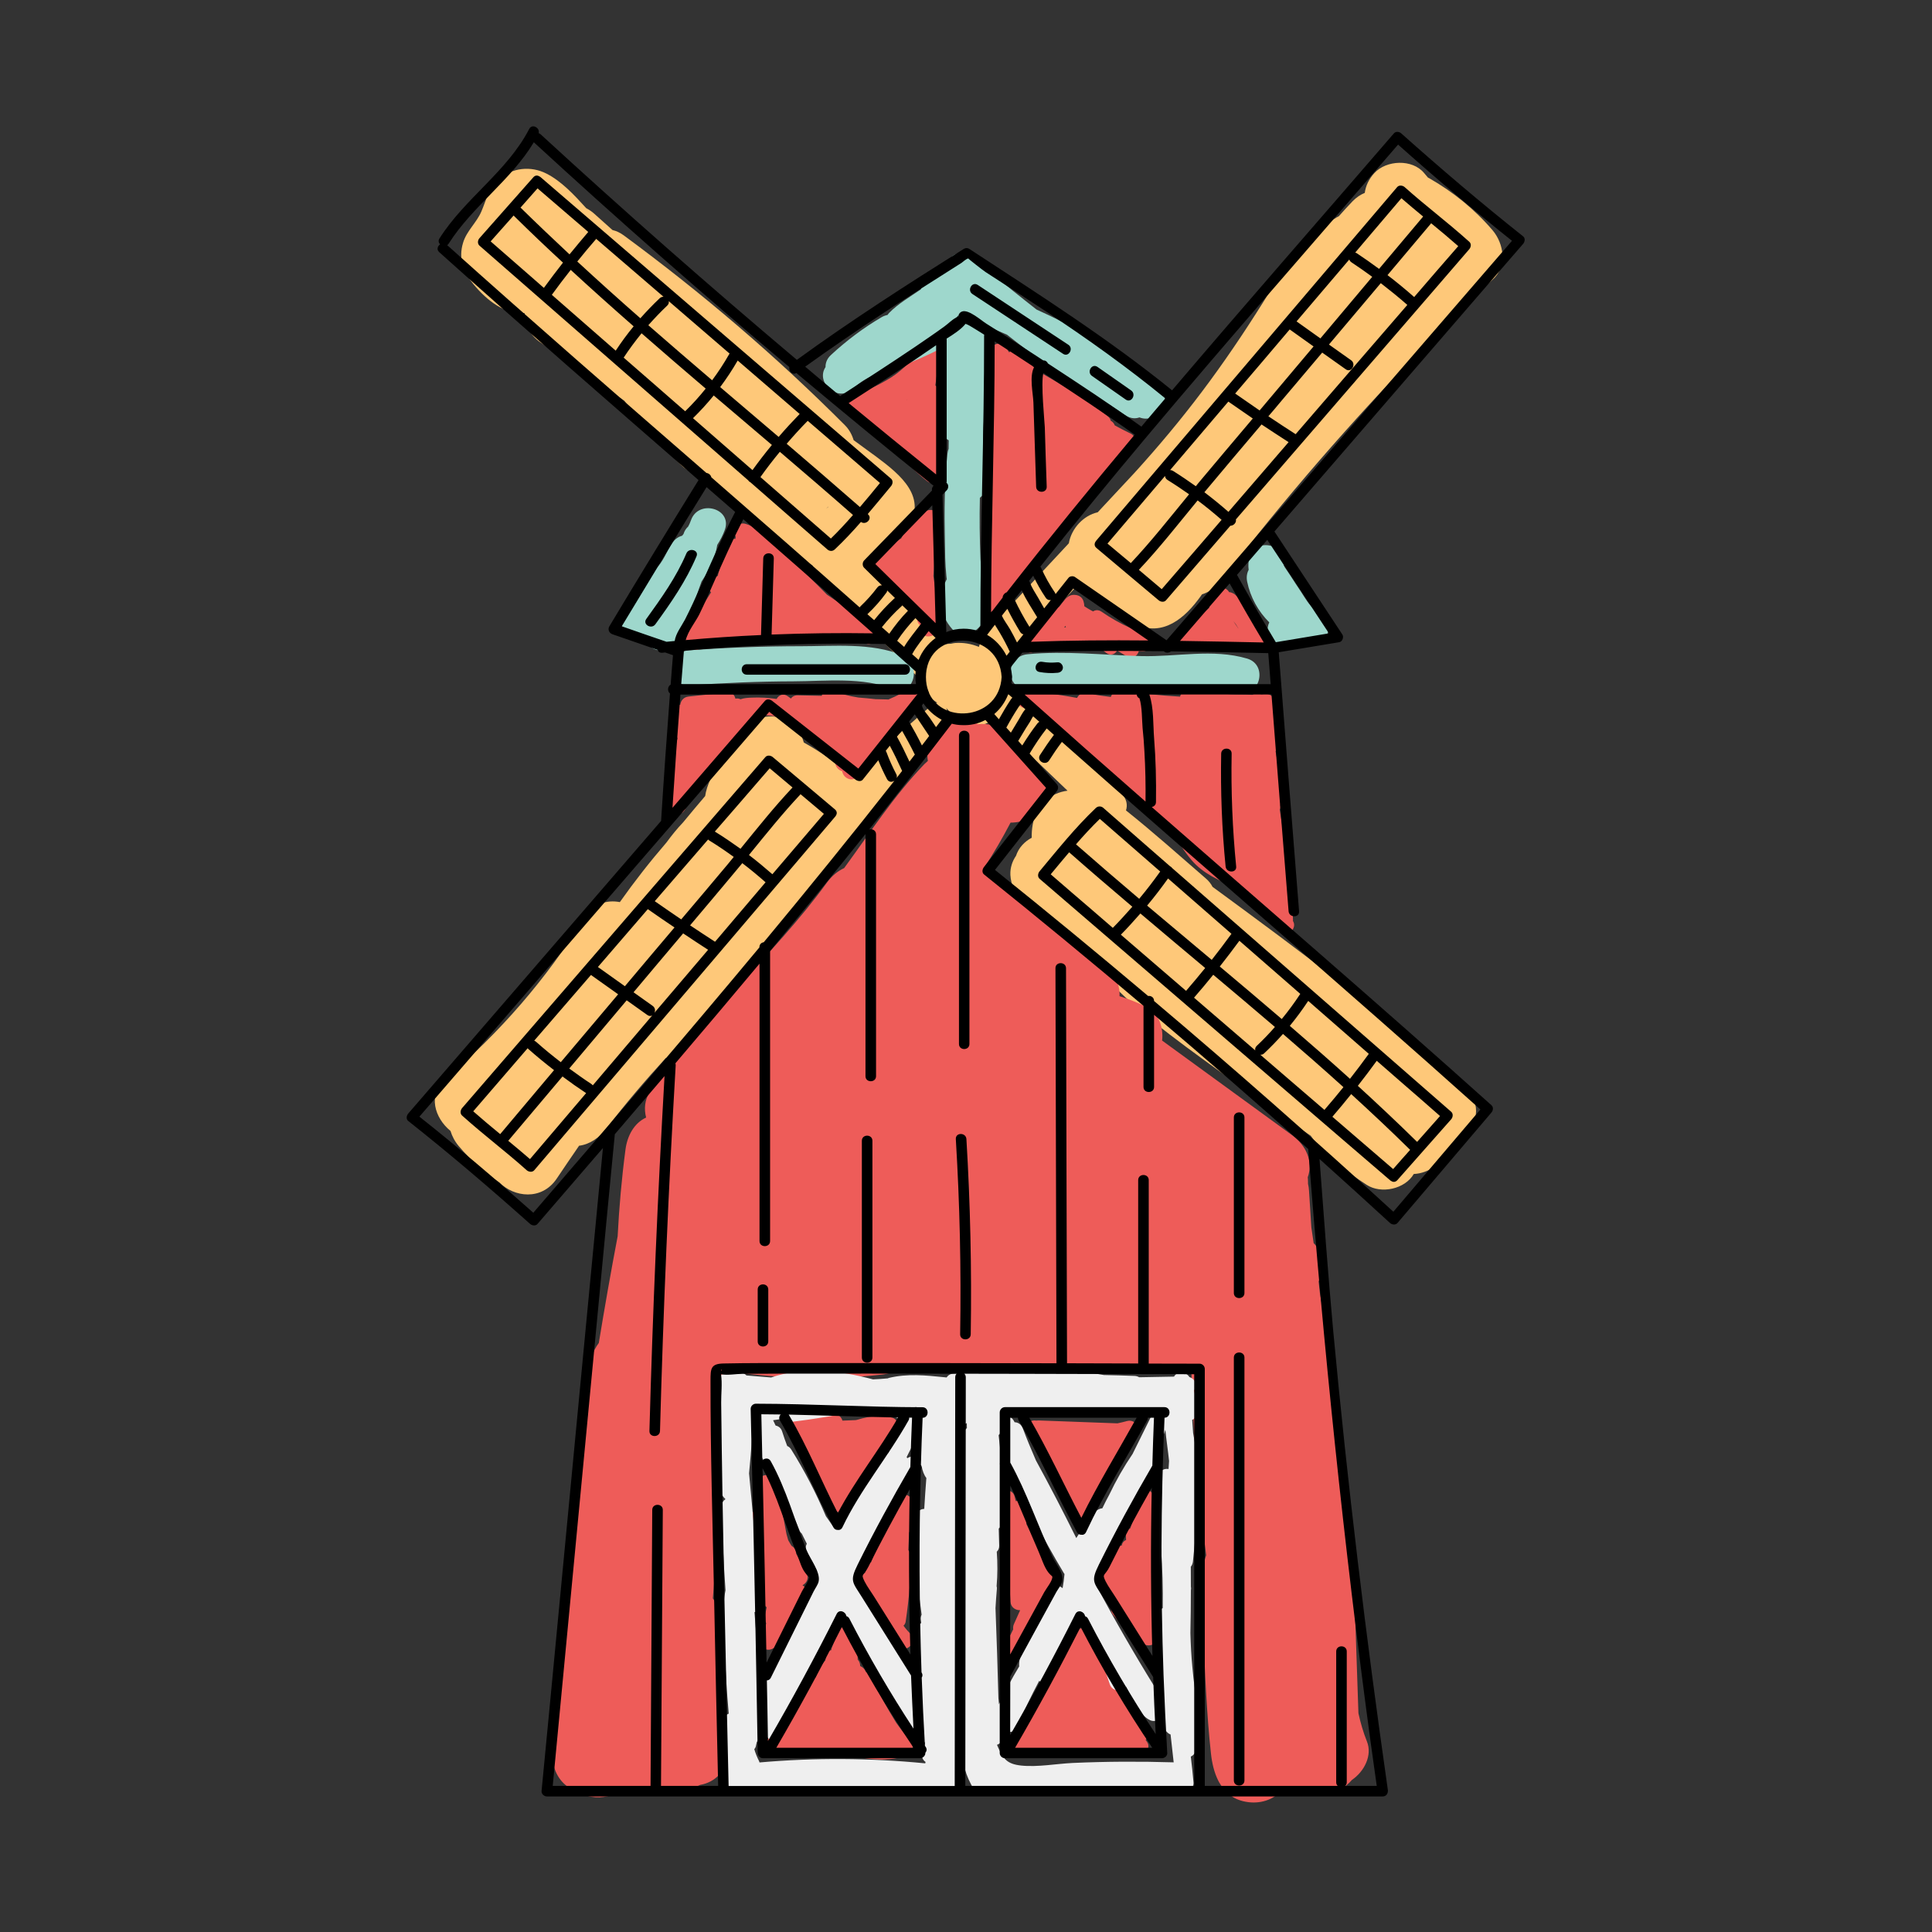 <svg xmlns="http://www.w3.org/2000/svg" xmlns:xlink="http://www.w3.org/1999/xlink" width="100" zoomAndPan="magnify" viewBox="0 0 75 75" height="100" preserveAspectRatio="xMidYMid meet" version="1.0"><rect x="0" y="0" width="75" height="75" fill="#333333" stroke="none"/><defs><clipPath id="f9afc31d6f"><path d="M 15.746 4.789 L 59.246 4.789 L 59.246 70 L 15.746 70 Z M 15.746 4.789 " clip-rule="nonzero"/></clipPath></defs><path fill="#fec879" d="M 57.938 8.934 C 57.246 8.125 56.41 7.449 55.488 6.922 C 55.469 6.91 55.453 6.902 55.434 6.895 C 55.383 6.836 55.332 6.777 55.285 6.719 C 54.828 6.164 53.816 6.211 53.352 6.719 C 53.133 6.957 53.016 7.223 52.98 7.488 C 52.816 7.555 52.656 7.66 52.504 7.816 C 52.324 8.004 52.145 8.199 51.973 8.395 C 51.945 8.41 51.918 8.422 51.891 8.438 C 50.738 9.113 49.996 10.18 49.309 11.293 C 48.57 12.492 47.793 13.668 46.957 14.805 C 46.16 15.891 45.309 16.934 44.41 17.945 C 44.285 18.09 44.152 18.23 44.023 18.375 C 43.555 18.879 43.082 19.383 42.613 19.887 C 42.066 20.008 41.594 20.508 41.492 21.09 C 41.402 21.184 41.316 21.281 41.227 21.375 C 40.645 21.996 40.066 22.617 39.484 23.242 C 38.988 23.773 38.41 24.289 38.066 24.938 C 38.035 24.996 38.016 25.055 38 25.113 C 37.711 24.992 37.395 24.938 37.078 24.961 C 37.027 24.965 36.977 24.977 36.926 24.988 C 36.84 24.988 36.754 25 36.672 25.016 C 35.656 24 34.664 22.965 33.691 21.906 C 33.828 21.812 33.965 21.707 34.102 21.594 C 34.477 21.277 34.918 20.965 35.199 20.559 C 36.059 19.32 34.957 18.43 34.023 17.734 C 33.73 17.516 33.434 17.301 33.137 17.086 C 33.074 16.871 32.961 16.668 32.801 16.508 C 30.129 13.828 27.25 11.371 24.203 9.129 C 24.062 9.027 23.922 8.965 23.777 8.93 C 23.543 8.723 23.312 8.512 23.078 8.305 C 22.977 8.211 22.867 8.141 22.758 8.082 C 22.285 7.559 21.785 7.027 21.211 6.738 C 20.605 6.43 19.879 6.508 19.371 6.957 C 18.957 7.32 18.895 7.723 18.688 8.207 C 18.5 8.648 18.113 8.965 17.977 9.422 C 17.785 10.047 17.996 10.57 18.387 11.043 C 18.914 11.676 19.605 12.211 20.367 12.156 C 20.367 12.574 20.547 12.996 20.98 13.293 C 22.047 14.016 23.125 14.805 24.234 15.555 C 24.914 16.426 25.637 17.258 26.426 18.039 C 26.746 18.352 27.109 18.461 27.449 18.43 C 27.691 18.676 27.938 18.918 28.184 19.156 C 28.84 19.781 29.523 20.379 30.23 20.949 C 30.637 21.273 31.07 21.68 31.551 21.961 C 31.555 22.395 31.973 22.723 32.324 23.043 C 33.012 23.68 33.691 24.328 34.355 24.988 C 34.816 25.441 35.266 25.906 35.711 26.371 C 35.734 26.512 35.785 26.648 35.863 26.777 C 35.988 26.98 36.172 27.148 36.383 27.281 C 36.344 27.289 36.301 27.305 36.262 27.336 C 36.219 27.348 36.176 27.371 36.133 27.41 C 35.094 28.293 34.098 29.219 33.137 30.184 C 32.539 29.668 31.895 29.207 31.203 28.824 C 31.082 28.363 30.73 27.957 30.254 27.848 C 29.527 27.684 28.781 28.066 28.574 28.797 C 28.543 28.906 28.516 29.02 28.496 29.133 C 28.348 29.238 28.211 29.355 28.086 29.496 C 27.762 29.855 27.516 30.281 27.402 30.754 C 27.391 30.801 27.383 30.852 27.375 30.902 C 27.09 31.238 26.801 31.578 26.52 31.922 C 26.285 32.168 26.074 32.43 25.871 32.707 C 25.234 33.445 24.629 34.219 24.062 35.02 C 23.562 34.922 23.02 35.078 22.676 35.637 C 21.219 37.996 19.41 40.078 17.301 41.875 C 16.578 42.488 16.879 43.406 17.488 43.902 C 17.551 44.109 17.656 44.312 17.812 44.496 C 17.926 44.633 18.047 44.762 18.172 44.891 C 18.203 44.938 18.238 44.988 18.273 45.035 C 18.527 45.344 18.855 45.602 19.211 45.781 C 19.27 45.82 19.324 45.859 19.383 45.898 C 19.945 46.477 21.031 46.625 21.617 45.746 C 21.902 45.32 22.191 44.898 22.48 44.477 C 22.891 44.426 23.266 44.168 23.539 43.809 C 24.266 42.863 25.039 41.953 25.844 41.074 C 25.984 41.105 26.152 41.07 26.246 40.938 C 26.355 40.781 26.461 40.621 26.566 40.461 C 26.648 40.445 26.73 40.406 26.793 40.324 C 27.105 39.922 27.418 39.516 27.73 39.109 C 28.496 38.152 29.297 37.227 30.129 36.328 C 30.234 36.328 30.336 36.285 30.41 36.176 C 31.637 34.418 32.906 32.688 34.215 30.988 C 34.68 30.516 35.137 30.039 35.594 29.559 C 35.711 29.434 35.711 29.285 35.645 29.168 C 35.992 28.734 36.34 28.305 36.691 27.875 C 36.793 27.75 36.789 27.602 36.73 27.484 C 37.055 27.836 37.43 28.156 37.91 28.16 C 38.164 28.16 38.383 28.07 38.547 27.922 C 39.512 28.844 40.477 29.77 41.441 30.695 C 40.793 30.777 40.219 31.234 40.09 32.012 C 40.059 32.184 40.047 32.352 40.051 32.52 C 39.77 32.672 39.543 32.91 39.441 33.223 C 39.297 33.434 39.211 33.684 39.223 33.965 C 39.242 34.348 39.418 34.73 39.703 34.996 C 39.73 35.371 39.934 35.73 40.371 35.969 C 41.012 36.32 41.648 36.668 42.281 37.031 C 42.348 37.23 42.453 37.422 42.598 37.59 C 43.938 39.141 45.621 40.336 47.27 41.535 C 48.461 42.402 49.668 43.254 50.883 44.09 C 51.441 44.867 52.211 45.445 53.055 45.996 C 53.613 46.359 54.539 46.164 54.883 45.574 C 55.477 45.547 55.941 45.148 56.426 44.684 C 56.594 44.523 56.703 44.352 56.77 44.176 C 57.332 43.711 57.566 42.859 56.875 42.223 C 53.809 39.391 50.441 36.898 47.07 34.426 C 47.012 34.312 46.93 34.207 46.828 34.117 C 45.797 33.223 44.777 32.312 43.711 31.461 C 43.777 31.25 43.742 31.012 43.535 30.812 C 42.102 29.438 40.668 28.062 39.23 26.688 C 39.203 26.664 39.176 26.641 39.152 26.621 C 39.184 26.457 39.16 26.281 39.086 26.117 C 39.051 26.043 39.008 25.977 38.965 25.906 C 39.07 25.852 39.168 25.762 39.242 25.625 C 39.57 25.008 40.156 24.516 40.633 24.008 C 41.047 23.562 41.461 23.117 41.875 22.672 C 41.984 22.844 42.133 22.996 42.328 23.109 C 42.469 23.191 42.637 23.246 42.805 23.27 C 43.141 23.602 43.5 23.906 43.883 24.133 C 44.961 24.77 45.848 24.152 46.5 23.293 C 46.555 23.223 46.609 23.148 46.66 23.074 C 46.977 22.973 47.262 22.75 47.48 22.465 C 49.867 19.344 52.449 16.375 55.188 13.551 C 55.309 13.449 55.43 13.344 55.547 13.238 C 56.383 12.488 57.078 11.598 57.934 10.863 C 58.527 10.355 58.387 9.461 57.938 8.934 Z M 32.148 19.672 C 32.152 19.672 32.156 19.676 32.156 19.676 C 32.047 19.773 32.043 19.773 32.148 19.672 Z M 32.148 19.672 " fill-opacity="1" fill-rule="nonzero"/><path fill="#ee5c59" d="M 38.125 22.531 C 38.188 22.102 38.215 21.676 38.227 21.254 C 38.184 21.199 38.156 21.129 38.152 21.039 C 38.121 20.23 38.145 19.434 38.223 18.633 C 38.23 18.016 38.273 17.398 38.391 16.781 C 38.41 16.68 38.461 16.613 38.527 16.578 C 38.504 16.484 38.473 16.406 38.434 16.344 C 38.336 16.297 38.27 16.199 38.273 16.059 C 38.273 16.051 38.273 16.047 38.273 16.039 C 38.281 15.871 38.379 15.766 38.504 15.73 C 38.41 15.414 38.316 15.102 38.215 14.789 C 38.156 14.598 38.27 14.449 38.422 14.391 C 38.422 14.387 38.422 14.387 38.418 14.383 C 38.406 14.352 38.398 14.316 38.391 14.285 C 38.375 14.27 38.359 14.254 38.348 14.234 C 38.227 14.055 38.207 13.949 38.285 13.746 C 38.32 13.656 38.379 13.586 38.453 13.543 C 38.559 13.328 38.898 13.234 39.062 13.5 C 39.098 13.559 39.137 13.617 39.172 13.676 C 39.32 13.578 39.551 13.566 39.691 13.75 C 39.867 13.977 40.059 14.188 40.262 14.387 C 41.211 14.93 42.152 15.488 43.004 16.16 C 43.07 16.211 43.105 16.27 43.117 16.332 C 43.129 16.336 43.137 16.344 43.145 16.348 C 43.207 16.391 43.25 16.445 43.273 16.512 C 43.477 16.625 43.688 16.734 43.902 16.836 C 44.051 16.906 44.098 17.102 44.047 17.246 C 44.066 17.367 44.027 17.496 43.902 17.586 C 43.547 17.836 43.203 18.102 42.875 18.383 C 42.871 18.449 42.844 18.52 42.793 18.582 C 42.719 18.672 42.645 18.766 42.57 18.855 C 42.555 18.883 42.539 18.91 42.516 18.934 C 42.465 18.988 42.414 19.047 42.363 19.105 C 41.934 19.633 41.5 20.16 41.066 20.688 C 41.043 20.719 41.016 20.738 40.988 20.758 C 40.98 20.77 40.969 20.777 40.961 20.789 C 40.555 21.316 40.195 21.949 39.688 22.391 C 39.449 22.77 39.199 23.145 38.938 23.508 C 38.996 23.598 39.008 23.715 38.934 23.84 C 38.875 23.938 38.816 24 38.719 24.055 C 38.492 24.176 38.203 24.023 38.203 23.758 C 38.203 23.457 38.219 23.16 38.25 22.859 C 38.16 22.785 38.102 22.672 38.125 22.531 Z M 32.984 15.441 C 33.535 15.207 34.09 14.969 34.594 14.652 C 35.102 14.332 35.457 13.863 35.953 13.543 C 36.23 13.367 36.492 13.66 36.453 13.93 C 36.406 14.273 36.355 14.617 36.309 14.961 C 36.578 15.156 36.598 15.543 36.527 15.898 C 36.508 16 36.453 16.07 36.383 16.105 C 36.426 16.598 36.438 17.09 36.441 17.586 C 36.441 17.668 36.414 17.738 36.367 17.793 C 36.41 17.965 36.457 18.133 36.504 18.301 C 36.574 18.562 36.25 18.875 36.004 18.688 C 35.059 17.969 34.492 16.938 33.391 16.418 C 33.301 16.375 33.25 16.293 33.234 16.203 C 33.188 16.164 33.156 16.113 33.133 16.059 C 32.836 16.016 32.652 15.59 32.984 15.441 Z M 35.191 15.516 C 35.195 15.516 35.199 15.52 35.203 15.52 C 35.203 15.516 35.203 15.512 35.203 15.508 C 35.199 15.512 35.195 15.512 35.191 15.516 Z M 34.398 55.953 C 34.402 55.949 34.402 55.949 34.406 55.949 C 34.555 55.918 34.625 55.82 34.645 55.707 C 34.684 55.672 34.723 55.637 34.762 55.598 C 34.926 55.426 34.871 55.078 34.609 55.027 C 34.156 54.941 33.754 54.969 33.316 55.105 C 33.281 55.117 33.242 55.125 33.207 55.129 C 33.039 55.133 32.871 55.141 32.703 55.148 C 32.688 55.094 32.66 55.043 32.621 55 C 32.445 54.812 32.152 54.859 31.918 54.859 C 31.605 54.859 31.293 54.863 30.977 54.871 C 30.648 54.879 30.555 55.254 30.746 55.449 C 30.656 55.57 30.641 55.738 30.785 55.871 C 30.879 55.957 30.973 56.039 31.07 56.125 C 31.059 56.176 31.062 56.23 31.082 56.289 C 31.211 56.695 31.375 57.094 31.566 57.48 C 31.617 57.582 31.695 57.633 31.781 57.648 C 31.957 57.965 32.145 58.27 32.355 58.566 C 32.555 58.848 33.035 58.715 32.992 58.371 C 33.07 58.164 33.148 57.961 33.227 57.758 C 33.41 57.715 33.562 57.539 33.48 57.336 C 33.598 57.145 33.711 56.953 33.82 56.754 C 33.996 56.477 34.188 56.211 34.398 55.953 Z M 30.02 63.984 C 30.133 63.969 30.246 63.898 30.305 63.746 C 30.371 63.582 30.441 63.414 30.508 63.246 C 30.512 63.234 30.512 63.227 30.516 63.215 C 30.766 62.805 31.016 62.395 31.273 61.988 C 31.391 61.805 31.301 61.625 31.152 61.539 C 31.309 61.457 31.418 61.27 31.312 61.066 C 31.176 60.816 31.043 60.566 30.906 60.312 C 30.906 60.305 30.906 60.293 30.902 60.281 C 30.891 60.152 30.82 60.062 30.727 60.008 C 30.684 59.938 30.637 59.863 30.598 59.789 C 30.574 59.707 30.555 59.629 30.531 59.551 C 30.41 58.859 30.258 58.18 30.078 57.5 C 29.965 57.078 29.305 57.258 29.418 57.684 C 29.457 57.824 29.492 57.969 29.527 58.113 C 29.527 58.133 29.527 58.152 29.527 58.172 C 29.535 58.242 29.543 58.312 29.551 58.379 C 29.488 58.426 29.438 58.488 29.414 58.559 C 29.238 58.625 29.09 58.832 29.188 59.059 C 29.301 59.312 29.41 59.57 29.516 59.828 C 29.527 60.055 29.539 60.277 29.551 60.5 C 29.531 61.074 29.566 61.641 29.652 62.215 C 29.664 62.297 29.707 62.355 29.762 62.395 C 29.738 62.512 29.711 62.625 29.688 62.742 C 29.668 62.848 29.691 62.938 29.742 63.008 C 29.727 63.09 29.715 63.168 29.703 63.246 C 29.645 63.344 29.582 63.441 29.523 63.543 C 29.324 63.879 29.75 64.172 30.02 63.984 Z M 35.074 63.109 C 35.117 63.07 35.152 63.016 35.16 62.938 C 35.227 62.48 35.281 62.02 35.316 61.555 C 35.34 61.18 35.449 60.656 35.328 60.293 C 35.312 60.246 35.289 60.207 35.262 60.176 C 35.27 59.945 35.281 59.715 35.289 59.488 C 35.352 59.434 35.387 59.352 35.375 59.234 C 35.367 59.137 35.363 59.031 35.344 58.934 C 35.363 58.77 35.387 58.605 35.41 58.445 C 35.434 58.262 35.367 58.078 35.172 58.027 C 35.012 57.98 34.777 58.082 34.75 58.266 C 34.742 58.32 34.734 58.379 34.727 58.434 C 34.672 58.473 34.625 58.539 34.609 58.629 C 34.594 58.707 34.574 58.785 34.555 58.863 C 34.422 59.07 34.34 59.344 34.273 59.504 C 34.262 59.535 34.246 59.566 34.234 59.598 C 34.176 59.637 34.129 59.703 34.109 59.801 C 34.102 59.852 34.094 59.906 34.082 59.961 C 33.992 60.188 33.902 60.414 33.816 60.645 C 33.699 60.688 33.613 60.789 33.613 60.949 C 33.613 60.957 33.613 60.969 33.613 60.977 C 33.602 61 33.59 61.023 33.582 61.051 C 33.469 61.121 33.402 61.246 33.453 61.41 C 33.566 61.77 33.688 62.105 33.91 62.41 C 33.953 62.469 34.012 62.508 34.078 62.531 C 34.059 62.59 34.055 62.652 34.078 62.711 C 34.266 63.16 34.516 63.559 34.859 63.906 C 35.168 64.219 35.652 63.738 35.344 63.422 C 35.246 63.328 35.156 63.223 35.074 63.109 Z M 34.789 66.875 C 34.422 66.281 34.086 65.672 33.773 65.047 C 33.738 64.973 33.676 64.926 33.609 64.902 C 33.605 64.895 33.602 64.887 33.602 64.883 C 33.559 64.777 33.48 64.711 33.395 64.68 C 33.395 64.668 33.395 64.66 33.391 64.648 C 33.387 64.555 33.348 64.48 33.297 64.426 C 33.293 64.344 33.293 64.266 33.289 64.184 C 33.281 64.07 33.234 63.988 33.168 63.934 C 33.168 63.914 33.168 63.895 33.168 63.871 C 33.168 63.816 33.16 63.77 33.145 63.727 C 33.207 63.645 33.238 63.539 33.203 63.438 C 33.195 63.414 33.188 63.395 33.18 63.375 C 33.133 63.23 33.008 63.125 32.852 63.125 C 32.691 63.125 32.578 63.234 32.523 63.375 C 32.445 63.574 32.367 63.77 32.289 63.969 C 32.277 63.996 32.273 64.023 32.273 64.055 C 32.172 64.082 32.09 64.156 32.07 64.281 C 32.059 64.34 32.047 64.398 32.039 64.457 C 31.875 64.641 31.754 64.867 31.664 65.121 C 31.492 65.051 31.258 65.098 31.176 65.324 C 31.047 65.68 30.93 66.039 30.816 66.402 C 30.793 66.465 30.766 66.531 30.746 66.598 C 30.602 66.793 30.434 66.98 30.25 67.152 C 30.207 67.195 30.18 67.238 30.164 67.285 C 30.07 67.32 29.98 67.363 29.895 67.422 C 29.641 67.594 29.691 67.941 29.977 68.043 C 30.27 68.148 30.395 68.156 30.605 68.035 C 30.684 68.195 30.875 68.309 31.082 68.203 C 31.145 68.168 31.211 68.137 31.273 68.105 C 31.309 68.117 31.344 68.129 31.387 68.133 C 31.734 68.164 32.086 68.199 32.434 68.246 C 32.578 68.266 32.715 68.227 32.797 68.121 C 33.641 68.285 34.551 68.434 35.266 68.109 C 35.48 68.012 35.465 67.727 35.336 67.578 C 35.141 67.348 34.957 67.113 34.789 66.875 Z M 42.465 58.215 C 42.52 58.188 42.574 58.141 42.609 58.066 C 42.859 57.551 43.105 57.027 43.438 56.559 C 43.547 56.406 43.75 56.125 43.742 55.914 C 43.777 55.898 43.809 55.875 43.832 55.848 C 43.867 55.84 43.902 55.832 43.934 55.824 C 44.359 55.711 44.18 55.051 43.754 55.164 C 43.629 55.199 43.504 55.227 43.379 55.254 C 42.355 55.215 41.336 55.18 40.312 55.141 C 40.281 55.141 40.25 55.145 40.223 55.148 C 40.082 55.117 39.922 55.195 39.852 55.312 C 39.75 55.484 39.824 55.672 39.973 55.777 C 40.16 55.914 40.34 56.051 40.52 56.191 C 40.504 56.324 40.555 56.465 40.672 56.539 C 40.637 56.629 40.633 56.73 40.684 56.828 C 40.875 57.172 41.062 57.512 41.25 57.855 C 41.285 57.918 41.336 57.961 41.395 57.984 C 41.426 58.055 41.457 58.129 41.484 58.199 C 41.527 58.422 41.578 58.645 41.637 58.863 C 41.734 59.223 42.359 59.164 42.309 58.773 C 42.305 58.742 42.297 58.707 42.293 58.676 C 42.316 58.625 42.328 58.574 42.324 58.508 C 42.352 58.457 42.367 58.395 42.355 58.324 C 42.398 58.301 42.434 58.262 42.465 58.215 Z M 39.547 64.27 C 39.898 63.73 40.133 63.188 40.305 62.59 C 40.332 62.527 40.359 62.469 40.387 62.406 C 40.418 62.34 40.453 62.23 40.492 62.117 C 40.668 62.125 40.852 62.016 40.852 61.789 C 40.852 61.715 40.844 61.641 40.832 61.566 C 40.836 61.566 40.84 61.562 40.844 61.562 C 41.262 61.438 41.082 60.777 40.66 60.906 C 40.656 60.906 40.648 60.91 40.641 60.914 C 40.57 60.734 40.488 60.562 40.418 60.395 C 40.238 59.977 40.047 59.566 39.844 59.164 C 39.848 58.973 39.852 58.777 39.855 58.586 C 39.867 58.324 39.629 58.223 39.434 58.273 C 39.418 58.219 39.402 58.16 39.391 58.105 C 39.297 57.676 38.637 57.859 38.73 58.285 C 38.824 58.707 38.988 59.094 39.152 59.488 C 39.141 60.387 39.164 61.285 39.227 62.18 C 39.242 62.402 39.426 62.512 39.602 62.508 C 39.52 62.688 39.441 62.871 39.359 63.051 C 39.328 63.121 39.324 63.188 39.332 63.25 C 39.227 63.477 39.102 63.699 38.953 63.926 C 38.715 64.293 39.305 64.633 39.547 64.27 Z M 44.777 58.098 C 44.715 57.711 44.141 57.742 44.098 58.152 C 44.07 58.441 44.035 58.727 43.992 59.012 C 43.953 59.121 43.914 59.227 43.875 59.332 C 43.773 59.387 43.699 59.484 43.707 59.617 C 43.707 59.672 43.711 59.727 43.715 59.781 C 43.629 59.816 43.562 59.891 43.547 60 C 43.367 59.996 43.176 60.137 43.176 60.34 C 43.176 60.422 43.176 60.504 43.176 60.582 C 42.953 60.531 42.672 60.707 42.738 60.996 C 42.832 61.383 42.945 61.758 43.086 62.125 C 43.105 62.191 43.129 62.262 43.156 62.328 C 43.102 62.453 43.133 62.598 43.227 62.703 C 43.434 62.941 43.641 63.18 43.848 63.418 C 43.855 63.469 43.867 63.52 43.875 63.57 C 43.914 63.82 44.152 63.863 44.328 63.773 C 44.523 63.961 44.93 63.887 44.91 63.547 C 44.887 63.117 44.836 62.691 44.754 62.27 C 44.781 61.34 44.812 60.406 44.84 59.473 C 44.844 59.41 44.832 59.359 44.809 59.312 C 44.82 59.18 44.828 59.047 44.84 58.91 C 44.84 58.883 44.836 58.855 44.832 58.832 C 44.848 58.801 44.859 58.766 44.863 58.727 C 44.883 58.641 44.902 58.555 44.922 58.469 C 44.973 58.293 44.895 58.164 44.777 58.098 Z M 49.078 26.938 C 49.043 26.941 49.004 26.945 48.965 26.953 C 48.848 26.902 48.711 26.91 48.617 26.973 C 48.328 26.949 48.012 26.965 47.77 26.949 C 47.223 26.906 46.672 26.867 46.121 26.828 C 45.945 26.812 45.844 26.914 45.809 27.043 C 45.031 27 44.262 26.918 43.527 26.801 C 43.324 26.77 43.176 26.902 43.121 27.055 C 42.906 27.023 42.691 27.004 42.473 26.961 C 42.445 26.949 42.414 26.934 42.375 26.93 C 42.32 26.918 42.262 26.906 42.203 26.898 C 42.016 26.863 41.875 26.961 41.812 27.094 C 41.438 27.023 41.059 26.965 40.684 26.914 C 40.598 26.848 40.5 26.844 40.414 26.879 C 40.207 26.855 40.004 26.832 39.797 26.809 C 39.363 26.766 39.363 27.449 39.797 27.492 C 39.891 27.5 39.984 27.512 40.074 27.523 C 40.102 27.566 40.141 27.609 40.195 27.641 C 40.258 27.676 40.32 27.711 40.383 27.746 C 40.398 27.781 40.422 27.812 40.453 27.84 C 40.684 28.051 40.922 28.23 41.176 28.387 C 41.508 28.684 41.855 28.961 42.223 29.215 C 42.227 29.289 42.258 29.363 42.328 29.434 C 42.922 30.008 43.523 30.57 44.145 31.113 C 44.516 31.441 44.996 32.012 45.484 32.266 C 45.727 32.645 45.953 33.035 46.258 33.391 C 46.707 33.918 47.344 34.191 47.977 34.449 C 48.055 34.48 48.125 34.48 48.184 34.461 C 48.199 34.477 48.219 34.496 48.234 34.512 C 48.633 34.93 49.02 35.359 49.395 35.801 C 49.43 35.836 49.465 35.863 49.508 35.879 C 49.527 35.984 49.566 36.086 49.648 36.16 C 49.949 36.434 50.383 36.047 50.191 35.75 C 50.195 35.734 50.195 35.699 50.191 35.648 C 50.191 35.609 50.191 35.57 50.188 35.531 C 50.328 35.426 50.375 35.215 50.227 35.031 C 50.211 35.008 50.195 34.988 50.18 34.969 C 50.152 34.934 50.121 34.91 50.09 34.891 C 50.062 34.754 50.039 34.625 50.027 34.492 C 50.066 34.438 50.09 34.371 50.082 34.293 C 50.02 33.34 49.82 32.387 49.68 31.441 C 49.68 31.438 49.676 31.438 49.676 31.434 C 49.699 31.391 49.711 31.336 49.703 31.27 C 49.703 31.258 49.699 31.246 49.699 31.234 C 49.828 31.172 49.91 31.039 49.84 30.867 C 49.793 30.75 49.746 30.637 49.699 30.523 C 49.73 30.461 49.742 30.391 49.727 30.309 C 49.656 29.922 49.586 29.539 49.516 29.156 C 49.637 29.102 49.73 28.996 49.715 28.852 C 49.672 28.484 49.66 27.887 49.465 27.473 C 49.594 27.266 49.41 26.891 49.078 26.938 Z M 26.035 30.594 C 26.039 30.613 26.047 30.625 26.055 30.641 C 26.023 30.82 25.992 31 25.961 31.18 C 25.887 31.605 26.484 31.785 26.621 31.359 C 26.691 31.137 26.73 30.914 26.758 30.68 C 26.762 30.66 26.758 30.641 26.758 30.621 C 26.906 30.738 27.145 30.754 27.27 30.543 C 27.828 29.578 28.535 28.734 29.375 28.004 C 29.461 27.93 29.492 27.84 29.484 27.758 C 29.516 27.758 29.551 27.758 29.582 27.758 C 29.855 27.77 30.129 27.805 30.398 27.863 C 30.398 27.863 30.402 27.863 30.402 27.863 C 30.441 27.988 30.547 28.09 30.719 28.105 C 30.797 28.113 30.875 28.117 30.949 28.125 C 31.098 28.227 31.242 28.324 31.391 28.422 C 31.656 28.73 31.938 29.02 32.242 29.289 C 32.312 29.352 32.379 29.418 32.453 29.48 C 32.363 29.672 32.504 29.887 32.695 29.941 C 32.727 30.184 33.043 30.379 33.273 30.156 C 33.922 29.52 34.523 28.848 35.086 28.137 C 35.176 28.023 35.18 27.891 35.137 27.781 C 35.219 27.719 35.254 27.637 35.254 27.551 C 35.336 27.508 35.414 27.465 35.496 27.422 C 35.871 27.191 35.535 26.617 35.152 26.832 C 35.168 26.832 35.184 26.828 35.199 26.828 C 35.184 26.828 35.168 26.832 35.152 26.836 C 35.152 26.836 35.152 26.836 35.152 26.832 C 35.145 26.836 35.141 26.836 35.137 26.84 C 35.082 26.855 35.035 26.879 35 26.914 C 34.832 27 34.66 27.082 34.484 27.156 C 34.469 27.152 34.453 27.152 34.438 27.152 C 34.285 27.148 34.137 27.145 33.984 27.141 C 33.762 27.117 33.543 27.094 33.32 27.078 C 32.973 27.023 32.633 26.934 32.289 26.812 C 32.09 26.738 31.945 26.855 31.898 27.012 C 31.586 27.004 31.277 26.996 30.969 26.992 C 30.844 26.988 30.754 27.043 30.703 27.117 C 30.664 27.086 30.625 27.059 30.586 27.031 C 30.406 26.898 30.23 26.984 30.148 27.133 C 29.832 27.09 29.512 27.066 29.191 27.082 C 29.031 27.086 28.879 27.098 28.746 27.145 C 28.699 27.121 28.645 27.109 28.578 27.117 C 28.566 27.121 28.559 27.121 28.547 27.121 C 28.52 26.98 28.414 26.863 28.227 26.883 C 27.727 26.938 27.23 26.988 26.73 27.039 C 26.535 27.059 26.426 27.207 26.406 27.359 C 26.375 27.363 26.34 27.367 26.309 27.371 C 25.895 27.418 25.875 28.047 26.262 28.055 C 26.066 28.203 26.078 28.555 26.305 28.645 C 26.172 29.176 26.039 29.711 25.91 30.246 C 25.867 30.398 25.934 30.523 26.035 30.594 Z M 27.125 25.207 C 27.273 25.137 27.422 25.066 27.566 25.004 C 27.594 25.012 27.621 25.02 27.652 25.02 C 28.074 25.055 28.492 25.066 28.914 25.031 C 29.379 24.992 29.848 24.871 30.32 24.938 C 30.492 24.961 30.625 24.867 30.695 24.746 C 30.824 24.75 30.949 24.754 31.078 24.754 C 31.117 24.754 31.152 24.746 31.184 24.734 C 31.387 24.734 31.59 24.727 31.793 24.715 C 31.809 24.715 31.82 24.711 31.832 24.707 C 31.918 24.715 31.996 24.719 32.078 24.727 C 32.102 24.73 32.125 24.73 32.145 24.727 C 32.145 24.727 32.145 24.727 32.148 24.727 C 32.398 24.754 32.668 24.742 32.926 24.758 C 32.93 24.762 32.934 24.762 32.938 24.766 C 33.02 24.809 33.105 24.812 33.184 24.793 C 33.25 24.805 33.312 24.816 33.375 24.836 C 33.379 24.836 33.387 24.836 33.391 24.84 C 33.426 24.867 33.461 24.895 33.496 24.922 C 33.836 25.191 34.32 24.711 33.98 24.438 C 33.379 23.961 32.758 23.512 32.117 23.094 C 32.113 23.09 32.113 23.09 32.109 23.09 C 31.621 22.59 31.117 22.102 30.602 21.629 C 30.125 21.191 29.586 20.52 28.941 20.336 C 28.617 20.242 28.434 20.605 28.559 20.836 C 28.551 20.863 28.551 20.891 28.551 20.918 C 28.398 20.91 28.246 20.984 28.195 21.16 C 28.09 21.527 27.988 21.898 27.883 22.27 C 27.875 22.297 27.871 22.32 27.871 22.344 C 27.785 22.41 27.699 22.48 27.617 22.547 C 27.457 22.676 27.488 22.871 27.602 22.996 C 27.488 23.172 27.379 23.352 27.273 23.527 C 27.133 23.734 27.008 23.949 26.898 24.172 C 26.867 24.223 26.84 24.273 26.812 24.324 C 26.793 24.363 26.781 24.398 26.773 24.438 C 26.719 24.562 26.668 24.691 26.621 24.824 C 26.516 25.125 26.879 25.324 27.125 25.207 Z M 36.262 21.504 C 36.309 21.043 36.359 20.582 36.422 20.117 C 36.465 19.816 36.141 19.727 35.926 19.848 C 35.738 19.801 35.52 19.902 35.508 20.164 C 35.508 20.172 35.508 20.18 35.508 20.188 C 35.508 20.227 35.512 20.258 35.52 20.289 C 35.52 20.289 35.52 20.289 35.52 20.293 C 35.52 20.297 35.52 20.305 35.52 20.309 C 35.398 20.305 35.277 20.359 35.215 20.473 C 35.137 20.617 35.059 20.762 34.98 20.906 C 34.961 20.914 34.945 20.922 34.93 20.934 C 34.625 21.141 34.375 21.387 34.156 21.68 C 34.145 21.691 34.141 21.707 34.133 21.719 C 34.031 21.73 33.934 21.781 33.875 21.879 C 33.785 22.031 33.832 22.262 33.996 22.348 C 34.02 22.359 34.047 22.371 34.07 22.383 C 34.082 22.426 34.102 22.465 34.129 22.504 C 34.152 22.637 34.246 22.758 34.406 22.777 C 34.414 22.793 34.422 22.805 34.43 22.816 C 34.445 22.84 34.469 22.859 34.484 22.883 C 34.484 22.883 34.484 22.887 34.484 22.887 C 34.488 22.891 34.496 22.898 34.504 22.906 C 34.742 23.188 35.059 23.406 35.371 23.613 C 35.395 23.637 35.422 23.652 35.449 23.664 C 35.496 23.699 35.547 23.73 35.594 23.762 C 35.598 23.855 35.598 23.945 35.605 24.035 C 35.609 24.148 35.66 24.234 35.734 24.289 C 35.73 24.32 35.73 24.352 35.727 24.383 C 35.684 24.816 36.367 24.812 36.41 24.383 C 36.453 23.949 36.387 23.523 36.312 23.102 C 36.32 23.051 36.324 23 36.316 22.945 C 36.289 22.75 36.262 22.555 36.234 22.359 C 36.246 22.18 36.262 21.996 36.262 21.816 C 36.266 21.715 36.262 21.609 36.262 21.504 Z M 45.887 24.449 C 46.258 24.184 46.609 23.898 46.941 23.598 C 46.941 23.574 46.945 23.551 46.953 23.531 C 47 23.375 47.047 23.223 47.094 23.066 C 47.148 22.883 47.328 22.785 47.512 22.828 C 47.602 22.848 47.672 22.91 47.715 22.988 C 47.766 22.988 47.812 23.004 47.855 23.027 C 47.895 23.043 47.93 23.066 47.961 23.098 C 47.98 23.117 47.996 23.133 48.016 23.148 C 48.027 23.16 48.039 23.176 48.047 23.188 C 48.121 23.191 48.195 23.223 48.25 23.281 C 48.582 23.641 48.859 24.023 49.094 24.449 C 49.133 24.516 49.145 24.578 49.141 24.641 C 49.277 24.887 49.031 25.172 48.746 25.125 C 48.461 25.082 48.18 25.066 47.895 25.062 C 47.883 25.062 47.871 25.062 47.859 25.062 C 47.262 25.059 46.66 25.109 46.059 25.082 C 45.707 25.066 45.613 24.641 45.887 24.449 Z M 47.879 24.113 C 47.941 24.207 48.008 24.301 48.07 24.395 C 48.07 24.395 48.074 24.395 48.074 24.395 C 48.039 24.34 48.008 24.285 47.973 24.23 C 47.941 24.191 47.91 24.152 47.879 24.113 Z M 43.891 24.383 C 44.008 24.426 44.121 24.473 44.238 24.512 C 44.289 24.527 44.328 24.551 44.359 24.582 C 44.395 24.594 44.43 24.609 44.469 24.625 C 44.891 24.773 44.715 25.344 44.285 25.281 C 44.262 25.277 44.234 25.277 44.211 25.273 C 44.156 25.469 43.953 25.613 43.73 25.477 C 43.609 25.402 43.488 25.328 43.371 25.254 C 43.285 25.398 43.113 25.477 42.941 25.344 C 42.836 25.266 42.734 25.184 42.629 25.102 C 42.215 25.07 41.801 25.051 41.383 25.039 C 41.105 25.094 40.824 25.152 40.543 25.207 C 40.516 25.215 40.488 25.215 40.465 25.215 C 40.344 25.246 40.223 25.281 40.105 25.316 C 39.711 25.43 39.531 24.875 39.844 24.695 C 39.824 24.559 39.875 24.441 40.004 24.352 C 40.328 24.109 40.652 23.863 40.98 23.625 C 41.02 23.594 41.062 23.574 41.105 23.566 C 41.121 23.547 41.141 23.527 41.156 23.504 C 41.312 23.309 41.453 23.066 41.734 23.094 C 41.891 23.105 42.016 23.188 42.062 23.344 C 42.082 23.406 42.09 23.469 42.094 23.535 C 42.18 23.59 42.262 23.645 42.344 23.688 C 42.371 23.703 42.402 23.719 42.434 23.734 C 42.523 23.676 42.641 23.664 42.762 23.746 C 43.121 23.996 43.496 24.207 43.891 24.383 Z M 41.375 24.348 C 41.371 24.332 41.371 24.312 41.367 24.297 C 41.352 24.316 41.332 24.336 41.312 24.352 C 41.324 24.352 41.332 24.355 41.34 24.355 C 41.352 24.352 41.363 24.352 41.375 24.348 Z M 53.062 67.598 C 52.922 67.25 52.816 66.883 52.734 66.508 C 52.656 64.199 52.578 61.891 52.5 59.586 C 52.488 59.223 52.359 58.934 52.168 58.723 C 52.047 55.863 51.734 53.012 51.238 50.191 C 51.223 50.039 51.203 49.891 51.188 49.742 C 51.41 49.262 51.379 48.637 50.996 48.258 C 50.969 48.055 50.938 47.848 50.906 47.645 C 50.879 47.172 50.848 46.699 50.816 46.227 C 50.812 46.133 50.797 46.043 50.777 45.953 C 50.777 45.93 50.777 45.906 50.777 45.879 C 50.777 45.82 50.773 45.762 50.766 45.703 C 50.988 45.086 50.699 44.461 50.168 44.074 C 48.48 42.848 46.797 41.621 45.113 40.395 C 45.172 39.871 44.977 39.297 44.465 39.066 C 44.137 38.914 43.801 38.777 43.461 38.672 C 43.477 38.305 43.355 37.934 43.066 37.684 C 41.688 36.484 40.312 35.285 38.934 34.086 C 38.746 33.922 38.527 33.809 38.297 33.746 C 38.277 33.711 38.254 33.68 38.23 33.645 C 38.59 33.094 38.922 32.523 39.23 31.934 C 39.367 31.934 39.496 31.918 39.605 31.891 C 39.922 31.805 40.266 31.559 40.422 31.266 C 40.59 30.949 40.676 30.566 40.562 30.215 C 40.445 29.855 40.234 29.625 39.934 29.398 C 40.012 29.457 40.168 29.586 40 29.449 C 39.961 29.418 39.926 29.387 39.887 29.352 C 39.789 29.27 39.699 29.184 39.609 29.098 C 39.531 29.016 39.453 28.934 39.379 28.848 C 39.305 28.762 39.047 28.426 39.309 28.773 C 39.086 28.477 38.863 28.25 38.492 28.148 C 38.336 28.105 38.152 28.094 37.973 28.113 C 37.387 27.766 36.484 28.059 36.176 28.645 C 36.016 28.945 35.969 29.254 36.02 29.539 C 35.973 29.578 35.93 29.617 35.887 29.66 C 34.719 30.875 33.766 32.336 32.77 33.699 C 32.516 33.816 32.289 34.008 32.113 34.246 C 30.016 37.129 27.25 39.441 25.23 42.391 C 25.027 42.684 24.996 43.047 25.082 43.383 C 24.617 43.598 24.352 44.086 24.281 44.625 C 24.133 45.746 24.035 46.867 23.977 47.992 C 23.715 49.367 23.473 50.75 23.246 52.133 C 23.004 52.461 22.855 52.867 22.844 53.32 C 22.828 53.852 22.82 54.379 22.812 54.906 C 22.414 57.613 22.078 60.332 21.809 63.059 C 21.797 63.195 21.801 63.328 21.828 63.465 C 21.816 63.516 21.812 63.566 21.805 63.621 C 21.738 64.457 21.676 65.289 21.609 66.121 C 21.551 66.867 21.301 67.836 21.5 68.566 C 21.656 69.125 22.039 69.445 22.512 69.594 C 22.516 69.594 22.52 69.598 22.523 69.598 C 22.859 69.797 23.348 69.828 23.75 69.68 C 24.426 69.664 25.105 69.641 25.781 69.621 C 26.055 69.613 26.285 69.539 26.473 69.422 C 26.719 69.445 26.965 69.398 27.18 69.289 C 27.754 69.188 28.238 68.758 28.199 68.004 C 28.105 66.262 28.016 64.523 27.922 62.781 C 27.906 62.488 27.812 62.242 27.672 62.047 C 27.848 59.902 28.02 57.762 28.195 55.621 C 28.223 55.246 28.109 54.879 27.902 54.559 C 28.086 54.125 28.258 53.691 28.418 53.25 C 30.34 53.527 32.281 53.574 34.223 53.363 C 34.484 53.336 34.73 53.254 34.945 53.125 C 35.59 53.156 36.234 53.164 36.883 53.133 C 38.066 53.238 39.25 53.297 40.441 53.277 C 40.723 53.273 40.961 53.188 41.16 53.047 C 42.285 53.066 43.414 53.062 44.539 53.023 C 44.57 53.023 44.598 53.02 44.625 53.02 C 44.734 53.051 44.852 53.074 44.969 53.09 C 45.379 53.133 45.781 53.152 46.191 53.16 C 46.211 53.16 46.23 53.16 46.246 53.16 C 46.312 55.574 46.508 57.98 46.824 60.375 C 46.77 60.516 46.738 60.672 46.734 60.844 C 46.699 62.465 46.723 64.086 46.82 65.703 C 46.867 66.492 46.922 67.281 47.008 68.062 C 47.047 68.434 47.133 68.812 47.297 69.133 C 47.316 69.168 47.332 69.203 47.355 69.234 C 47.559 69.586 47.871 69.852 48.344 69.941 C 48.887 70.047 49.441 69.883 49.773 69.477 C 50.324 69.543 50.875 69.582 51.43 69.598 C 51.836 69.609 52.227 69.402 52.484 69.094 C 52.957 68.773 53.285 68.145 53.062 67.598 Z M 44.473 67.547 C 44.547 67.449 44.566 67.32 44.477 67.199 C 44.219 66.836 43.957 66.469 43.699 66.105 C 43.418 65.445 43.105 64.805 42.75 64.18 C 42.672 64.043 42.531 64 42.406 64.023 C 42.41 63.988 42.418 63.957 42.422 63.926 C 42.434 63.91 42.449 63.898 42.457 63.883 C 42.461 63.875 42.465 63.871 42.469 63.863 C 42.547 63.75 42.527 63.539 42.418 63.449 C 42.41 63.445 42.402 63.438 42.395 63.434 C 42.379 63.422 42.363 63.41 42.344 63.398 C 42.25 63.094 41.719 63.148 41.676 63.527 C 41.672 63.578 41.664 63.625 41.66 63.676 C 41.457 63.828 41.316 64.02 41.199 64.242 C 41.195 64.246 41.191 64.25 41.184 64.254 C 40.742 64.57 40.59 65.062 40.367 65.547 C 40.102 66.117 39.836 66.691 39.57 67.266 C 39.516 67.32 39.457 67.375 39.398 67.43 C 39.125 67.691 39.488 68.188 39.812 67.961 C 39.816 67.961 39.82 67.957 39.824 67.953 C 39.895 67.945 39.961 67.918 40.02 67.859 C 40.441 68.039 40.922 68.066 41.398 68.039 C 41.438 68.059 41.488 68.07 41.543 68.07 C 42.262 68.074 42.984 68.078 43.707 68.086 C 43.75 68.086 43.797 68.086 43.852 68.086 C 43.902 68.086 43.945 68.074 43.984 68.055 C 43.996 68.055 44.008 68.055 44.016 68.051 C 44.277 68.281 44.746 67.918 44.523 67.613 C 44.508 67.594 44.492 67.57 44.473 67.547 Z M 44.473 67.547 " fill-opacity="1" fill-rule="nonzero"/><path fill="#9ed7cc" d="M 39.09 12.992 C 38.77 12.852 38.441 12.715 38.121 12.574 C 38.262 12.684 38.359 12.852 38.367 13.074 C 38.461 14.926 37.926 16.801 38.289 18.641 C 38.348 18.941 38.227 19.176 38.039 19.324 C 38.02 20.117 38.031 20.91 38.062 21.699 C 38.098 22.703 38.805 23.809 37.797 24.531 C 37.566 24.695 37.152 24.633 36.969 24.426 C 36.473 23.859 36.379 23.176 36.742 22.508 C 36.746 22.5 36.75 22.496 36.754 22.488 C 36.75 22.441 36.742 22.398 36.738 22.355 C 36.688 21.891 36.688 21.422 36.68 20.961 C 36.656 19.836 36.66 18.719 36.781 17.602 C 36.789 17.539 36.805 17.477 36.824 17.422 C 36.824 17.312 36.824 17.203 36.828 17.094 C 36.648 16.988 36.523 16.801 36.535 16.527 C 36.582 15.523 36.586 14.516 36.551 13.516 C 36.039 13.773 35.52 14.02 34.977 14.207 C 34.746 14.285 34.531 14.348 34.324 14.414 C 34.191 14.562 34.016 14.617 33.84 14.602 C 33.59 14.715 33.352 14.863 33.117 15.086 C 32.527 15.652 31.645 14.852 32.047 14.25 C 32.043 14.09 32.102 13.922 32.262 13.777 C 32.859 13.223 33.516 12.73 34.219 12.316 C 34.297 12.27 34.375 12.242 34.453 12.227 C 34.473 12.199 34.496 12.168 34.523 12.141 C 34.867 11.789 35.32 11.527 35.746 11.234 C 35.828 10.945 36.051 10.816 36.293 10.812 C 36.492 10.629 36.672 10.422 36.797 10.172 C 37.102 9.559 37.891 9.844 38.031 10.375 C 38.16 10.387 38.293 10.438 38.41 10.539 C 39.012 11.043 39.621 11.535 40.238 12.016 C 40.949 12.336 41.641 12.684 42.262 13.109 C 42.367 13.18 42.438 13.262 42.492 13.352 C 43.367 13.887 44.203 14.48 45 15.125 C 45.621 15.625 44.883 16.461 44.234 16.203 C 44.074 16.262 43.887 16.25 43.695 16.125 C 43.434 15.957 43.172 15.785 42.91 15.613 C 42.832 15.598 42.746 15.566 42.664 15.516 C 41.426 14.738 40.234 13.895 39.09 12.992 Z M 26.418 24.43 C 26.426 24.422 26.43 24.414 26.438 24.406 C 26.824 23.898 27.008 23.18 27.234 22.574 C 27.535 22.129 27.766 21.656 27.844 21.152 C 27.961 20.969 28.066 20.773 28.141 20.559 C 28.43 19.73 27.113 19.371 26.824 20.195 C 26.793 20.281 26.758 20.363 26.715 20.441 C 26.633 20.516 26.57 20.609 26.535 20.727 C 26.516 20.75 26.5 20.773 26.48 20.797 C 26.336 20.836 26.199 20.926 26.094 21.082 C 25.852 21.441 25.762 21.797 25.434 22.102 C 25.117 22.395 24.809 22.668 24.578 23.039 C 24.465 23.219 24.449 23.391 24.492 23.543 C 23.988 23.773 23.969 24.656 24.605 24.824 C 24.668 24.84 24.734 24.855 24.801 24.871 C 24.805 24.871 24.805 24.875 24.809 24.875 C 24.949 24.934 25.086 25 25.219 25.074 C 25.371 25.219 25.555 25.254 25.773 25.277 C 26.258 25.328 26.504 24.836 26.418 24.43 Z M 35.027 25.438 C 33.84 24.941 32.348 25.086 31.086 25.086 C 29.641 25.086 28.199 25.141 26.758 25.242 C 25.887 25.305 25.879 26.664 26.758 26.605 C 28.109 26.508 29.461 26.453 30.816 26.449 C 32.039 26.445 33.523 26.273 34.664 26.754 C 35.473 27.094 35.824 25.777 35.027 25.438 Z M 48.414 25.566 C 47.082 25.172 45.66 25.508 44.293 25.469 C 42.824 25.43 41.359 25.258 39.887 25.398 C 39.027 25.484 38.992 26.734 39.887 26.762 C 39.988 26.766 40.086 26.77 40.184 26.77 C 40.293 26.773 40.391 26.754 40.473 26.723 C 41.66 26.668 42.844 26.777 44.035 26.824 C 45.336 26.871 46.793 26.508 48.051 26.879 C 48.895 27.129 49.254 25.816 48.414 25.566 Z M 51.266 23.797 C 51.207 23.742 51.133 23.695 51.043 23.664 C 50.812 23.488 50.672 23.23 50.508 22.977 C 50.371 22.773 50.234 22.566 50.102 22.359 C 50.023 22.242 49.945 22.125 49.867 22.008 C 49.855 21.984 49.844 21.961 49.836 21.945 C 50 21.145 48.742 20.82 48.504 21.641 C 48.457 21.805 48.453 21.965 48.473 22.121 C 48.406 22.246 48.379 22.402 48.414 22.578 C 48.539 23.191 48.848 23.738 49.273 24.16 C 49.043 24.633 49.457 25.363 50.059 25.141 C 50.352 25.035 50.594 25.012 50.902 25.055 C 51.555 25.145 51.84 24.078 51.266 23.797 Z M 51.266 23.797 " fill-opacity="1" fill-rule="nonzero"/><path fill="#efefef" d="M 46.211 63.395 C 46.223 62.84 46.23 62.285 46.23 61.73 C 46.238 61.695 46.238 61.66 46.234 61.621 C 46.234 61.613 46.234 61.605 46.23 61.598 C 46.23 61.34 46.23 61.078 46.227 60.82 C 46.27 60.77 46.297 60.707 46.309 60.625 C 46.406 59.684 46.496 58.738 46.5 57.797 C 46.582 57.723 46.629 57.609 46.598 57.473 C 46.559 57.297 46.516 57.125 46.477 56.953 C 46.449 56.508 46.402 56.066 46.316 55.629 C 46.305 55.461 46.293 55.293 46.281 55.121 C 46.379 55.074 46.453 54.977 46.453 54.836 C 46.453 54.781 46.453 54.73 46.453 54.68 C 46.453 54.648 46.449 54.621 46.445 54.594 C 46.43 54.387 46.398 54.18 46.352 53.977 C 46.391 53.918 46.418 53.848 46.418 53.777 C 46.418 53.617 46.312 53.504 46.172 53.457 C 46.031 53.23 45.695 53.223 45.578 53.438 C 45.566 53.441 45.555 53.441 45.543 53.441 C 45.102 53.449 44.664 53.457 44.223 53.465 C 44.176 53.438 44.121 53.418 44.055 53.414 C 43.656 53.398 43.254 53.387 42.855 53.379 C 42.184 53.27 41.516 53.129 40.832 53.125 C 39.562 53.113 38.277 53.25 37.012 53.324 C 36.887 53.332 36.801 53.391 36.746 53.473 C 36.723 53.469 36.695 53.469 36.672 53.465 C 35.934 53.391 35.23 53.316 34.5 53.492 C 34.488 53.496 34.477 53.504 34.465 53.508 C 34.371 53.516 34.277 53.523 34.176 53.531 C 34.082 53.535 33.984 53.543 33.891 53.547 C 32.574 53.199 31.227 53.035 29.934 53.473 C 29.613 53.449 29.297 53.422 28.977 53.395 C 28.895 53.309 28.777 53.258 28.652 53.281 C 28.504 53.316 28.355 53.328 28.207 53.32 C 27.953 53.316 27.848 53.523 27.891 53.711 C 27.867 53.785 27.871 53.863 27.895 53.938 C 27.887 53.961 27.883 53.988 27.883 54.02 C 27.859 54.402 27.891 54.766 27.973 55.129 C 27.949 55.176 27.934 55.23 27.934 55.297 C 27.934 55.375 27.938 55.449 27.938 55.527 C 27.879 55.586 27.84 55.66 27.828 55.754 C 27.766 56.438 27.617 57.664 28.16 58.195 C 28.164 58.195 28.164 58.195 28.164 58.199 C 28.078 58.25 28.02 58.34 28.023 58.473 C 28.039 59.562 28.086 60.648 28.164 61.734 C 28.02 62.43 28.117 63.211 28.133 63.887 C 28.156 64.77 28.211 65.645 28.289 66.523 C 28.18 66.566 28.105 66.664 28.125 66.82 C 28.133 66.906 28.145 66.992 28.148 67.078 C 28 67.133 27.883 67.277 27.93 67.477 C 27.992 67.742 28.062 68 28.141 68.262 C 28.113 68.523 28.07 68.785 28.012 69.051 C 27.949 69.312 28.172 69.523 28.43 69.469 C 28.5 69.457 28.57 69.441 28.641 69.434 C 28.664 69.457 28.684 69.484 28.711 69.508 C 28.914 69.695 29.18 69.57 29.27 69.379 C 30.113 69.363 31.016 69.516 31.812 69.547 C 32.941 69.594 34.066 69.629 35.195 69.648 C 35.723 69.66 36.332 69.66 36.805 69.41 C 36.891 69.426 36.988 69.43 37.098 69.426 C 37.406 69.41 37.516 69.066 37.359 68.871 C 37.398 68.805 37.43 68.734 37.453 68.664 C 37.531 68.945 37.652 69.215 37.816 69.477 C 37.957 69.695 38.305 69.68 38.418 69.477 C 38.801 69.48 39.242 69.371 39.551 69.363 C 40.262 69.344 40.969 69.391 41.672 69.496 C 41.719 69.602 41.82 69.68 41.977 69.684 C 42.711 69.699 43.438 69.648 44.152 69.539 C 44.797 69.598 45.445 69.668 46.082 69.531 C 46.219 69.504 46.348 69.344 46.332 69.203 C 46.305 68.867 46.266 68.531 46.227 68.191 C 46.312 68.152 46.379 68.086 46.406 67.98 C 46.672 66.906 46.375 65.816 46.289 64.734 C 46.246 64.289 46.223 63.84 46.211 63.395 Z M 35.566 54.605 C 35.562 54.609 35.559 54.617 35.555 54.621 C 35.547 54.617 35.539 54.613 35.531 54.605 C 35.543 54.609 35.555 54.605 35.566 54.605 Z M 35.645 55.645 C 35.652 56 35.688 56.352 35.742 56.703 C 35.641 56.547 35.398 56.48 35.223 56.609 C 35.215 56.594 35.207 56.578 35.195 56.566 C 35.352 56.262 35.5 55.953 35.645 55.645 Z M 30.387 55.07 C 30.395 55.07 30.398 55.066 30.406 55.066 C 30.457 55.156 30.551 55.223 30.684 55.203 C 31.668 55.082 32.648 54.918 33.621 54.715 C 34.133 54.797 34.629 54.941 35.113 55.16 C 34.902 55.574 34.691 55.988 34.484 56.402 L 33.867 56.918 L 32.379 59.309 C 32.273 59.156 32.168 59.008 32.062 58.859 C 31.68 57.957 31.234 57.094 30.711 56.262 C 30.668 56.199 30.617 56.156 30.559 56.133 C 30.488 55.945 30.422 55.762 30.363 55.57 C 30.32 55.434 30.223 55.363 30.109 55.34 C 30.078 55.273 30.043 55.203 30.012 55.133 C 30.137 55.117 30.262 55.098 30.387 55.07 Z M 29.078 57.195 C 29.125 56.727 29.164 56.258 29.195 55.789 C 29.734 57.027 30.539 58.137 31.031 59.398 C 31.051 59.457 31.086 59.5 31.125 59.535 C 31.188 59.668 31.254 59.797 31.32 59.926 C 31.273 60.016 31.262 60.125 31.32 60.238 C 31.449 60.488 31.582 60.738 31.715 60.984 C 31.668 61.078 31.68 61.172 31.723 61.246 L 29.473 65.449 C 29.434 64.492 29.367 63.539 29.289 62.582 C 29.438 62.566 29.566 62.457 29.551 62.262 C 29.391 60.574 29.234 58.883 29.078 57.195 Z M 35.918 68.453 C 33.777 68.242 31.629 68.23 29.484 68.418 C 29.48 68.402 29.477 68.387 29.469 68.371 C 29.387 68.211 29.328 68.059 29.281 67.902 C 29.316 67.863 29.344 67.812 29.352 67.742 C 29.359 67.703 29.371 67.664 29.379 67.625 C 29.426 67.57 29.453 67.504 29.457 67.422 C 29.492 67.355 29.527 67.289 29.57 67.223 C 29.664 67.176 29.719 67.086 29.734 66.984 C 29.742 66.977 29.746 66.969 29.754 66.957 C 29.746 67.051 29.738 67.141 29.734 67.23 C 29.707 67.645 30.27 67.652 30.402 67.324 C 30.523 67.027 30.504 66.719 30.625 66.422 L 31.148 65.938 L 32.582 62.875 L 33.387 64.246 C 33.375 64.332 33.398 64.426 33.469 64.508 C 33.551 64.605 33.629 64.703 33.711 64.801 L 34.309 65.824 L 34.473 65.801 C 34.863 66.344 35.223 66.902 35.555 67.484 C 35.641 67.633 35.785 67.668 35.914 67.637 C 35.883 67.773 35.848 67.91 35.809 68.047 C 35.762 68.203 35.824 68.328 35.93 68.398 C 35.926 68.418 35.922 68.434 35.918 68.453 Z M 35.879 58.574 C 35.715 58.582 35.562 58.688 35.555 58.898 C 35.52 60.168 35.598 61.426 35.777 62.68 C 35.75 62.742 35.734 62.812 35.746 62.887 C 35.75 62.926 35.754 62.965 35.762 63.004 C 35.68 63.059 35.621 63.145 35.621 63.27 C 35.609 64.012 35.629 64.754 35.668 65.492 C 35.602 65.406 35.535 65.316 35.465 65.23 L 35.469 65.109 L 33.145 61.242 L 34.297 59.164 C 34.699 58.508 35.125 57.871 35.574 57.246 C 35.594 57.227 35.613 57.207 35.629 57.18 C 35.664 57.133 35.695 57.082 35.73 57.031 C 35.754 56.992 35.77 56.957 35.777 56.918 C 35.812 57.094 35.867 57.258 35.961 57.375 C 35.93 57.777 35.902 58.176 35.879 58.574 Z M 37.438 55.621 C 37.43 55.633 37.422 55.641 37.414 55.652 C 37.355 55.547 37.289 55.449 37.211 55.367 C 37.316 55.34 37.426 55.297 37.531 55.246 C 37.535 55.312 37.535 55.375 37.535 55.438 C 37.484 55.48 37.445 55.539 37.438 55.621 Z M 45.383 56.715 C 45.379 56.82 45.371 56.926 45.363 57.027 C 45.207 57 45.039 57.066 45.004 57.266 C 44.996 57.301 44.988 57.336 44.984 57.371 C 44.969 57.441 44.977 57.504 45 57.559 C 45.02 58.016 45.031 58.469 45.035 58.922 C 45 58.977 44.98 59.043 44.988 59.125 C 44.992 59.133 44.992 59.141 44.992 59.145 C 44.988 59.176 44.992 59.203 45 59.234 C 45.012 59.367 45.023 59.5 45.035 59.637 C 45.035 59.75 45.035 59.863 45.035 59.977 C 45.035 60.039 45.051 60.094 45.074 60.137 C 45.129 60.902 45.148 61.664 45.137 62.426 C 45.043 62.477 44.973 62.57 44.977 62.711 C 45 63.789 45.043 64.863 45.113 65.938 C 45.102 65.922 45.094 65.906 45.082 65.891 C 45.078 65.824 45.051 65.754 45 65.691 C 44.938 65.621 44.879 65.547 44.816 65.473 C 44.02 64.188 43.266 62.875 42.555 61.539 C 42.543 61.512 42.527 61.492 42.508 61.473 C 42.512 61.461 42.516 61.453 42.52 61.441 C 42.566 61.281 42.613 61.117 42.656 60.953 C 43.164 60.117 43.676 59.277 44.152 58.422 C 44.664 57.492 44.902 56.492 45.238 55.504 C 45.277 55.898 45.34 56.293 45.383 56.715 Z M 39.742 54.758 C 39.816 54.859 39.941 54.93 40.094 54.906 C 41.062 54.762 42.035 54.719 43.012 54.73 C 43.453 54.734 43.891 54.746 44.328 54.762 C 44.477 54.77 44.641 54.766 44.801 54.77 C 44.785 54.789 44.773 54.809 44.762 54.832 C 44.496 55.367 44.234 55.902 43.969 56.438 C 43.625 56.945 43.324 57.473 43.062 58.023 C 42.965 58.195 42.879 58.375 42.793 58.551 C 42.75 58.555 42.707 58.566 42.66 58.586 C 42.41 58.707 42.273 58.941 42.129 59.168 C 42.012 59.348 41.898 59.527 41.781 59.707 C 41.277 58.691 40.758 57.688 40.215 56.695 C 40.035 56.281 39.863 55.867 39.703 55.441 C 39.645 55.289 39.516 55.215 39.387 55.211 C 39.371 55.188 39.359 55.164 39.348 55.141 C 39.234 54.945 39.027 54.941 38.879 55.035 C 38.875 54.973 38.855 54.918 38.824 54.871 C 39.129 54.84 39.438 54.801 39.742 54.758 Z M 38.688 61.578 C 38.727 61.129 38.727 60.684 38.695 60.238 C 38.754 60.18 38.789 60.105 38.789 60.008 C 38.781 59.785 38.777 59.562 38.77 59.34 C 38.836 59.285 38.883 59.207 38.887 59.098 C 38.949 57.961 38.906 56.836 38.766 55.711 C 38.793 55.688 38.816 55.66 38.836 55.625 C 38.949 55.824 39.059 56.023 39.168 56.223 C 39.039 56.281 38.957 56.414 39.031 56.59 C 39.684 58.145 40.438 59.641 41.309 61.086 C 41.312 61.094 41.316 61.098 41.324 61.105 C 41.309 61.289 41.281 61.469 41.25 61.652 C 41.102 61.523 40.84 61.508 40.719 61.723 C 40.469 62.168 40.277 62.629 40.133 63.105 C 40.09 63.188 40.051 63.266 40.012 63.348 C 39.801 63.762 39.578 64.152 39.562 64.625 C 39.562 64.648 39.566 64.668 39.566 64.688 C 39.277 65.164 39.016 65.652 38.781 66.16 C 38.773 66.082 38.766 66 38.758 65.918 C 38.727 64.754 38.691 63.59 38.645 62.426 C 38.66 62.176 38.676 61.93 38.699 61.68 C 38.703 61.641 38.699 61.609 38.688 61.578 Z M 38.836 66.824 C 38.836 66.828 38.832 66.832 38.832 66.84 C 38.832 66.832 38.832 66.824 38.828 66.82 C 38.832 66.82 38.832 66.82 38.836 66.824 Z M 41.641 68.438 C 40.996 68.469 40.289 68.605 39.645 68.539 C 39.094 68.48 38.949 68.285 38.742 67.824 C 38.73 67.797 38.715 67.766 38.703 67.734 C 38.828 67.688 38.93 67.586 38.906 67.43 C 38.891 67.297 38.871 67.16 38.855 67.027 C 38.965 67.246 39.344 67.34 39.465 67.062 C 39.734 66.449 40.027 65.844 40.34 65.25 C 40.508 65.383 40.812 65.363 40.906 65.098 C 41.172 64.344 41.457 63.598 41.762 62.859 C 41.824 62.762 41.891 62.664 41.957 62.566 C 41.98 62.609 42.004 62.652 42.027 62.691 C 42.426 63.566 42.781 64.465 43.082 65.383 C 43.184 65.688 43.574 65.672 43.711 65.473 C 43.949 65.906 44.207 66.57 44.645 66.777 C 44.711 66.809 44.785 66.816 44.855 66.805 C 44.91 66.887 44.961 66.973 45.016 67.059 C 45.086 67.164 45.184 67.211 45.285 67.215 C 45.324 67.27 45.379 67.309 45.441 67.332 C 45.48 67.695 45.523 68.055 45.562 68.414 C 44.258 68.375 42.949 68.379 41.641 68.438 Z M 41.641 68.438 " fill-opacity="1" fill-rule="nonzero"/><g clip-path="url(#f9afc31d6f)"><path fill="#000000" d="M 29.137 18.727 C 29.562 19.098 29.988 19.469 30.41 19.84 C 30.98 20.336 31.547 20.832 32.117 21.328 C 32.199 21.402 32.32 21.41 32.406 21.328 C 32.77 20.984 33.102 20.629 33.422 20.262 C 33.617 20.402 33.887 20.129 33.691 19.961 C 33.691 19.957 33.688 19.957 33.688 19.953 C 33.992 19.598 34.285 19.238 34.59 18.871 C 34.656 18.793 34.68 18.66 34.59 18.582 C 30.629 15.176 26.668 11.766 22.707 8.359 C 22.137 7.867 21.562 7.371 20.992 6.883 C 20.977 6.867 20.961 6.859 20.945 6.852 C 20.871 6.801 20.777 6.797 20.703 6.883 C 20.004 7.668 19.312 8.461 18.613 9.246 C 18.543 9.324 18.527 9.457 18.613 9.535 C 22.09 12.574 25.57 15.613 29.047 18.648 C 29.07 18.684 29.102 18.711 29.137 18.727 Z M 32.254 20.906 C 31.344 20.109 30.43 19.312 29.52 18.52 C 29.758 18.184 30.012 17.855 30.273 17.539 C 31.227 18.352 32.176 19.168 33.113 19.992 C 32.84 20.305 32.555 20.613 32.254 20.906 Z M 32.586 17.395 C 33.109 17.848 33.637 18.301 34.16 18.75 C 33.902 19.066 33.645 19.379 33.383 19.684 C 32.441 18.859 31.488 18.039 30.539 17.227 C 30.801 16.922 31.07 16.625 31.355 16.336 C 31.766 16.688 32.176 17.043 32.586 17.395 Z M 31.043 16.07 C 30.762 16.359 30.488 16.656 30.227 16.961 C 29.469 16.316 28.715 15.676 27.957 15.027 C 28.203 14.699 28.43 14.355 28.637 13.996 C 29.438 14.688 30.242 15.379 31.043 16.07 Z M 25.961 11.691 C 26.746 12.371 27.535 13.047 28.324 13.727 C 28.316 13.734 28.309 13.746 28.301 13.758 C 28.102 14.109 27.883 14.441 27.645 14.762 C 26.816 14.055 25.992 13.344 25.168 12.625 C 25.402 12.363 25.645 12.105 25.902 11.863 C 25.957 11.812 25.973 11.75 25.961 11.691 Z M 25.758 11.52 C 25.707 11.52 25.656 11.535 25.609 11.578 C 25.348 11.824 25.098 12.086 24.859 12.355 C 24.035 11.633 23.219 10.898 22.41 10.152 C 22.648 9.855 22.895 9.562 23.145 9.273 C 24.016 10.02 24.887 10.77 25.758 11.52 Z M 20.867 7.312 C 21.523 7.875 22.18 8.441 22.836 9.004 C 22.59 9.293 22.348 9.582 22.109 9.875 C 21.469 9.277 20.832 8.672 20.207 8.059 C 20.426 7.809 20.648 7.559 20.867 7.312 Z M 20.609 10.734 C 20.086 10.277 19.566 9.824 19.047 9.371 C 19.344 9.035 19.641 8.703 19.938 8.367 C 20.566 8.988 21.207 9.598 21.855 10.195 C 21.602 10.52 21.355 10.844 21.113 11.176 C 20.945 11.027 20.777 10.883 20.609 10.734 Z M 21.422 11.445 C 21.66 11.117 21.906 10.793 22.156 10.477 C 22.961 11.219 23.773 11.945 24.598 12.668 C 24.348 12.969 24.117 13.285 23.902 13.613 C 23.074 12.891 22.25 12.168 21.422 11.445 Z M 24.211 13.883 C 24.426 13.555 24.66 13.242 24.906 12.938 C 25.73 13.66 26.562 14.375 27.395 15.086 C 27.148 15.395 26.883 15.688 26.598 15.965 C 25.801 15.27 25.008 14.574 24.211 13.883 Z M 27.707 15.352 C 28.457 15.992 29.211 16.633 29.965 17.273 C 29.703 17.59 29.453 17.914 29.211 18.25 C 28.441 17.578 27.672 16.906 26.902 16.234 C 27.188 15.953 27.457 15.66 27.707 15.352 Z M 57.039 9.387 C 56.137 8.578 55.375 8.02 54.527 7.262 C 54.449 7.195 54.312 7.176 54.238 7.262 C 50.832 11.262 47.426 15.266 44.02 19.266 C 43.535 19.836 43.047 20.41 42.562 20.98 C 42.551 20.996 42.539 21.012 42.531 21.023 C 42.48 21.098 42.473 21.195 42.562 21.27 C 43.363 21.949 44.172 22.621 44.977 23.301 C 45.055 23.367 45.188 23.391 45.266 23.301 C 46.098 22.336 46.93 21.371 47.762 20.41 C 47.891 20.41 48.004 20.285 47.977 20.164 C 50.504 17.238 53.035 14.309 55.566 11.379 C 56.055 10.812 56.547 10.242 57.035 9.676 C 57.105 9.594 57.125 9.465 57.039 9.387 Z M 53.066 9.266 C 53.512 8.742 53.957 8.219 54.402 7.695 C 54.684 7.938 54.961 8.172 55.246 8.406 C 54.676 9.082 54.105 9.758 53.535 10.438 C 53.25 10.227 52.965 10.027 52.672 9.832 C 52.648 9.816 52.629 9.809 52.609 9.805 C 52.762 9.625 52.914 9.445 53.066 9.266 Z M 52.379 10.074 C 52.391 10.113 52.418 10.152 52.465 10.184 C 52.738 10.363 53.008 10.555 53.27 10.746 C 52.598 11.543 51.93 12.34 51.258 13.137 C 50.949 12.918 50.641 12.695 50.332 12.477 C 51.016 11.676 51.695 10.875 52.379 10.074 Z M 50.066 12.789 C 50.375 13.012 50.684 13.23 50.992 13.449 C 50.461 14.078 49.934 14.707 49.402 15.336 C 49.234 15.535 49.066 15.734 48.898 15.934 C 48.582 15.715 48.266 15.5 47.949 15.277 C 48.656 14.449 49.363 13.621 50.066 12.789 Z M 47.684 15.59 C 48 15.809 48.316 16.027 48.633 16.246 C 47.926 17.082 47.219 17.918 46.516 18.758 C 46.484 18.797 46.453 18.836 46.422 18.875 C 46.129 18.668 45.832 18.465 45.531 18.277 C 45.492 18.258 45.457 18.246 45.422 18.25 C 46.176 17.359 46.93 16.477 47.684 15.59 Z M 42.992 21.102 C 43.738 20.227 44.48 19.352 45.227 18.477 C 45.23 18.535 45.258 18.59 45.324 18.633 C 45.609 18.809 45.887 18.996 46.16 19.188 C 45.418 20.09 44.699 21.008 43.898 21.859 C 43.594 21.605 43.293 21.352 42.992 21.102 Z M 46.449 21.309 C 46 21.828 45.551 22.348 45.098 22.871 C 44.805 22.621 44.508 22.371 44.211 22.121 C 45.02 21.262 45.742 20.336 46.492 19.426 C 46.812 19.664 47.121 19.918 47.422 20.18 C 47.098 20.555 46.773 20.93 46.449 21.309 Z M 47.688 19.871 C 47.387 19.605 47.074 19.352 46.754 19.109 C 47.488 18.23 48.23 17.352 48.973 16.477 C 49.32 16.707 49.672 16.938 50.023 17.164 C 49.246 18.066 48.469 18.969 47.688 19.871 Z M 50.297 16.855 C 49.941 16.629 49.59 16.395 49.238 16.16 C 49.391 15.984 49.543 15.805 49.691 15.625 C 50.238 14.977 50.781 14.332 51.328 13.688 C 51.633 13.902 51.938 14.121 52.242 14.336 C 52.457 14.488 52.664 14.137 52.449 13.984 C 52.164 13.781 51.875 13.578 51.59 13.375 C 52.262 12.578 52.93 11.785 53.602 10.992 C 53.945 11.258 54.285 11.531 54.613 11.82 C 54.617 11.828 54.625 11.832 54.633 11.836 C 53.184 13.508 51.742 15.184 50.297 16.855 Z M 54.898 11.531 C 54.562 11.234 54.215 10.949 53.863 10.68 C 54.426 10.012 54.988 9.344 55.551 8.676 C 55.555 8.672 55.559 8.668 55.559 8.668 C 55.914 8.957 56.262 9.25 56.609 9.555 C 56.035 10.211 55.465 10.871 54.898 11.531 Z M 40.355 34.113 C 44.316 37.52 48.277 40.93 52.238 44.336 C 52.812 44.828 53.383 45.32 53.957 45.812 C 53.973 45.828 53.988 45.836 54.004 45.844 C 54.074 45.895 54.168 45.898 54.246 45.812 C 54.945 45.027 55.637 44.234 56.336 43.449 C 56.402 43.371 56.422 43.238 56.336 43.16 C 52.727 40.008 49.113 36.855 45.504 33.699 C 45.484 33.668 45.457 33.645 45.422 33.629 C 45.129 33.371 44.832 33.113 44.535 32.855 C 43.969 32.359 43.402 31.859 42.832 31.363 C 42.75 31.289 42.629 31.285 42.543 31.363 C 41.734 32.133 41.07 32.969 40.359 33.82 C 40.289 33.902 40.27 34.035 40.355 34.113 Z M 43.512 36.285 C 43.773 36.02 44.023 35.742 44.27 35.461 C 45.105 36.168 45.945 36.875 46.785 37.578 C 46.543 37.875 46.297 38.172 46.043 38.465 C 45.195 37.738 44.355 37.012 43.512 36.285 Z M 48.73 40.777 C 47.938 40.094 47.145 39.414 46.352 38.73 C 46.605 38.438 46.855 38.141 47.098 37.84 C 47.898 38.512 48.699 39.188 49.492 39.867 C 49.27 40.121 49.035 40.367 48.785 40.602 C 48.73 40.656 48.715 40.719 48.73 40.777 Z M 48.926 40.945 C 48.977 40.949 49.027 40.934 49.074 40.891 C 49.332 40.648 49.574 40.398 49.805 40.137 C 50.594 40.816 51.379 41.504 52.152 42.203 C 51.91 42.5 51.664 42.797 51.414 43.086 C 50.586 42.371 49.754 41.66 48.926 40.945 Z M 54.082 45.383 C 53.293 44.707 52.508 44.031 51.723 43.352 C 51.973 43.062 52.215 42.77 52.453 42.473 C 53.227 43.18 53.992 43.898 54.742 44.637 C 54.52 44.883 54.301 45.133 54.082 45.383 Z M 54.34 41.961 C 54.863 42.414 55.383 42.867 55.902 43.324 C 55.605 43.656 55.309 43.992 55.012 44.328 C 54.258 43.586 53.488 42.863 52.711 42.152 C 52.961 41.832 53.207 41.508 53.445 41.18 C 53.746 41.441 54.043 41.699 54.34 41.961 Z M 53.137 40.91 C 52.898 41.238 52.656 41.562 52.406 41.879 C 51.637 41.184 50.855 40.5 50.07 39.824 C 50.324 39.516 50.562 39.191 50.785 38.855 C 51.57 39.539 52.355 40.227 53.137 40.91 Z M 50.477 38.582 C 50.254 38.922 50.016 39.246 49.758 39.559 C 48.961 38.875 48.156 38.195 47.352 37.52 C 47.613 37.191 47.863 36.859 48.113 36.52 C 48.902 37.207 49.688 37.895 50.477 38.582 Z M 47.805 36.25 C 47.555 36.594 47.301 36.93 47.039 37.262 C 46.203 36.559 45.367 35.859 44.531 35.156 C 44.816 34.816 45.086 34.461 45.344 34.102 C 46.168 34.82 46.984 35.535 47.805 36.25 Z M 42.695 31.789 C 43.477 32.469 44.258 33.152 45.039 33.832 C 44.781 34.195 44.508 34.551 44.223 34.891 C 43.398 34.191 42.582 33.488 41.77 32.777 C 42.062 32.438 42.371 32.105 42.695 31.789 Z M 41.504 33.086 C 42.312 33.797 43.133 34.5 43.957 35.199 C 43.711 35.477 43.461 35.754 43.199 36.02 C 42.922 35.777 42.645 35.539 42.363 35.297 C 41.836 34.848 41.312 34.395 40.789 33.941 C 41.027 33.656 41.262 33.367 41.504 33.086 Z M 59.129 9.465 C 59.195 9.387 59.219 9.25 59.129 9.176 C 57.504 7.887 55.945 6.559 54.398 5.18 C 54.32 5.109 54.184 5.09 54.109 5.18 C 51.242 8.504 48.344 11.809 45.5 15.152 C 43.008 13.129 40.309 11.418 37.625 9.66 C 37.566 9.621 37.477 9.621 37.418 9.66 C 35.223 11.039 33.031 12.445 30.934 13.969 C 27.555 11.121 24.238 8.203 20.988 5.215 C 20.961 5.191 20.938 5.176 20.91 5.168 C 20.969 4.957 20.652 4.789 20.543 5.008 C 19.688 6.66 18.051 7.695 17.062 9.254 C 17.004 9.34 17.027 9.426 17.086 9.484 C 16.988 9.551 16.938 9.688 17.051 9.789 C 20.375 12.773 23.75 15.703 27.117 18.637 C 25.949 20.523 24.793 22.418 23.652 24.32 C 23.582 24.441 23.652 24.578 23.773 24.621 C 24.359 24.824 24.941 25.023 25.527 25.227 C 25.551 25.297 25.609 25.348 25.711 25.34 C 25.746 25.336 25.781 25.332 25.82 25.328 C 25.922 25.363 26.023 25.398 26.125 25.434 C 26.094 25.816 26.062 26.195 26.035 26.578 C 25.91 26.645 25.902 26.836 26.008 26.922 C 25.883 28.57 25.766 30.219 25.664 31.867 C 22.957 35 20.254 38.129 17.547 41.262 C 16.98 41.918 16.414 42.57 15.848 43.227 C 15.781 43.305 15.754 43.441 15.848 43.516 C 17.473 44.801 19.031 46.133 20.578 47.512 C 20.656 47.582 20.793 47.598 20.867 47.512 C 21.715 46.531 22.559 45.551 23.406 44.566 C 23.148 47.25 22.895 49.93 22.637 52.613 C 22.199 57.195 21.766 61.777 21.328 66.359 C 21.227 67.418 21.125 68.473 21.023 69.531 C 21.016 69.645 21.125 69.738 21.23 69.738 C 24.895 69.738 28.559 69.738 32.223 69.738 C 38.035 69.738 43.848 69.738 49.66 69.738 C 51 69.738 52.34 69.738 53.676 69.738 C 53.824 69.738 53.895 69.605 53.875 69.477 C 53.027 63.555 52.309 57.609 51.754 51.652 C 51.551 49.434 51.391 47.215 51.223 44.992 C 52.141 45.816 53.055 46.645 53.961 47.477 C 54.039 47.547 54.176 47.562 54.25 47.477 C 55.465 46.047 56.68 44.617 57.895 43.191 C 57.965 43.109 57.984 42.98 57.895 42.902 C 53.543 38.996 49.109 35.184 44.711 31.328 C 44.797 31.312 44.875 31.246 44.875 31.133 C 44.887 30.301 44.867 29.473 44.801 28.645 C 44.762 28.16 44.793 27.461 44.617 26.961 C 46.195 26.961 47.773 26.961 49.352 26.961 C 49.355 26.961 49.355 26.961 49.359 26.961 C 49.574 29.766 49.797 32.57 50.023 35.375 C 50.043 35.633 50.453 35.637 50.43 35.375 C 50.164 32.023 49.898 28.672 49.641 25.32 C 50.422 25.191 51.203 25.059 51.988 24.93 C 52.113 24.91 52.176 24.73 52.109 24.629 C 51.23 23.297 50.352 21.965 49.473 20.633 C 52.117 17.57 54.766 14.508 57.41 11.449 C 57.984 10.789 58.555 10.125 59.129 9.465 Z M 37.328 10.203 C 37.379 10.168 37.527 10.031 37.59 10.035 C 37.574 10.035 38.164 10.5 38.262 10.562 C 39.051 11.074 39.84 11.582 40.625 12.102 C 42.215 13.152 43.762 14.258 45.238 15.465 C 44.926 15.828 44.617 16.195 44.309 16.562 C 43.125 15.711 41.902 14.91 40.68 14.109 C 40.652 14.039 40.586 13.988 40.5 13.992 C 40.438 13.953 40.379 13.914 40.316 13.871 C 39.641 13.43 38.965 12.988 38.281 12.559 C 38.094 12.441 37.609 12.008 37.355 12.09 C 37.246 12.125 37.184 12.23 37.211 12.34 C 37.172 12.168 37.254 12.254 37.098 12.34 C 36.945 12.422 36.809 12.566 36.668 12.668 C 36.293 12.941 35.906 13.203 35.523 13.465 C 34.57 14.109 33.602 14.734 32.637 15.359 C 32.629 15.367 32.625 15.371 32.617 15.375 C 32.164 14.996 31.707 14.617 31.258 14.234 C 33.227 12.816 35.277 11.5 37.328 10.203 Z M 39.777 26.965 C 41.227 26.965 42.676 26.965 44.125 26.965 C 44.125 26.969 44.125 26.973 44.129 26.98 C 44.145 27.047 44.184 27.09 44.234 27.109 C 44.34 27.434 44.328 27.957 44.355 28.258 C 44.387 28.559 44.41 28.863 44.426 29.172 C 44.465 29.82 44.477 30.469 44.469 31.117 C 42.898 29.742 41.332 28.355 39.777 26.965 Z M 40.348 28.02 C 40.32 28.035 40.293 28.055 40.27 28.086 C 40.059 28.355 39.867 28.645 39.684 28.938 C 39.633 28.879 39.582 28.82 39.527 28.762 C 39.625 28.598 39.723 28.434 39.824 28.27 C 39.871 28.191 39.926 28.109 39.977 28.031 C 39.996 28 40.078 27.852 40.09 27.828 C 40.098 27.824 40.105 27.816 40.113 27.812 C 40.191 27.879 40.27 27.949 40.348 28.02 Z M 39.805 27.535 C 39.691 27.652 39.609 27.84 39.531 27.961 C 39.434 28.117 39.336 28.281 39.242 28.441 C 39.184 28.375 39.125 28.309 39.066 28.246 C 39.215 27.969 39.375 27.699 39.547 27.438 C 39.57 27.418 39.59 27.391 39.605 27.355 C 39.672 27.418 39.738 27.477 39.805 27.535 Z M 39.246 27.145 C 39.078 27.398 38.926 27.656 38.777 27.922 C 38.719 27.855 38.656 27.789 38.598 27.719 C 38.832 27.52 39.02 27.258 39.137 26.957 C 39.145 26.961 39.152 26.961 39.16 26.961 C 39.207 27.004 39.254 27.047 39.301 27.086 C 39.281 27.102 39.262 27.121 39.246 27.145 Z M 34.789 30.043 C 34.645 29.77 34.52 29.492 34.414 29.203 C 34.406 29.18 34.395 29.164 34.383 29.148 C 34.438 29.082 34.488 29.016 34.543 28.949 C 34.715 29.27 34.871 29.594 35.02 29.926 C 34.945 30.02 34.875 30.113 34.805 30.203 C 34.824 30.156 34.82 30.098 34.789 30.043 Z M 34.82 28.598 C 34.887 28.516 34.949 28.438 35.012 28.355 C 35.184 28.656 35.348 28.957 35.5 29.266 C 35.504 29.273 35.512 29.281 35.516 29.289 C 35.445 29.383 35.375 29.473 35.305 29.566 C 35.152 29.238 34.996 28.914 34.82 28.598 Z M 35.289 28.012 C 35.363 27.918 35.438 27.824 35.512 27.73 C 35.555 27.801 35.602 27.867 35.648 27.938 C 35.789 28.148 35.93 28.359 36.07 28.57 C 35.977 28.691 35.887 28.816 35.789 28.938 C 35.633 28.621 35.465 28.316 35.289 28.012 Z M 26.547 25.262 C 29.156 25.031 31.723 24.949 34.355 25 C 34.754 25.355 35.148 25.711 35.547 26.066 C 35.539 26.137 35.531 26.207 35.535 26.281 C 35.535 26.375 35.543 26.469 35.559 26.559 C 35.547 26.559 35.535 26.555 35.523 26.555 C 32.496 26.555 29.473 26.555 26.445 26.555 C 26.48 26.137 26.512 25.715 26.547 25.293 C 26.547 25.281 26.547 25.273 26.547 25.262 Z M 35.535 23.996 C 35.609 24.066 35.684 24.141 35.758 24.211 C 35.539 24.504 35.285 24.797 35.098 25.113 C 35.008 25.035 34.918 24.957 34.828 24.875 C 35.039 24.562 35.273 24.27 35.535 23.996 Z M 34.52 24.602 C 34.426 24.52 34.332 24.434 34.234 24.348 C 34.469 24.055 34.727 23.777 35.004 23.527 C 35.012 23.516 35.02 23.508 35.027 23.5 C 35.102 23.57 35.172 23.641 35.246 23.711 C 34.977 23.984 34.738 24.285 34.52 24.602 Z M 33.98 21.895 C 34.715 21.137 35.453 20.375 36.191 19.613 C 36.234 21.141 36.277 22.668 36.32 24.191 C 35.539 23.43 34.758 22.66 33.98 21.895 Z M 34.441 22.922 C 34.543 23.02 34.641 23.117 34.742 23.215 C 34.73 23.223 34.723 23.227 34.715 23.234 C 34.43 23.496 34.172 23.777 33.934 24.074 C 33.844 23.996 33.758 23.918 33.672 23.844 C 33.68 23.836 33.688 23.832 33.691 23.824 C 33.953 23.578 34.191 23.305 34.402 23.016 C 34.43 22.984 34.438 22.953 34.441 22.922 Z M 33.891 24.586 C 32.566 24.566 31.262 24.582 29.953 24.633 C 29.984 23.648 30.012 22.66 30.039 21.676 C 30.047 21.414 29.637 21.414 29.629 21.676 C 29.602 22.668 29.574 23.66 29.543 24.652 C 28.57 24.695 27.598 24.762 26.617 24.848 C 26.699 24.512 27.02 24.113 27.152 23.84 C 27.34 23.453 27.516 23.055 27.688 22.66 C 28.062 21.816 28.434 20.977 28.855 20.156 C 30.539 21.625 32.219 23.102 33.891 24.586 Z M 35.41 25.395 C 35.582 25.078 35.828 24.789 36.051 24.5 C 36.141 24.59 36.23 24.68 36.32 24.766 C 36.027 24.98 35.793 25.277 35.66 25.617 C 35.574 25.543 35.492 25.469 35.41 25.395 Z M 32.945 15.648 C 34.086 14.91 35.227 14.176 36.34 13.402 C 36.34 15.074 36.34 16.746 36.34 18.418 C 35.203 17.504 34.07 16.578 32.945 15.648 Z M 35.789 27.383 C 35.809 27.355 35.828 27.332 35.848 27.305 C 36.027 27.57 36.27 27.789 36.555 27.941 C 36.48 28.035 36.41 28.133 36.336 28.227 C 36.258 28.113 36.184 27.996 36.105 27.883 C 36.016 27.75 35.816 27.551 35.789 27.383 Z M 36.07 26.914 C 36.066 26.883 36.055 26.855 36.039 26.828 C 35.977 26.668 35.945 26.484 35.945 26.281 C 35.945 26.188 35.953 26.102 35.965 26.02 C 35.969 26.004 35.969 25.992 35.973 25.977 C 36.258 24.398 38.785 24.512 38.883 26.281 C 38.793 27.918 36.625 28.141 36.07 26.914 Z M 36.75 18.75 C 36.75 18.746 36.746 18.746 36.742 18.742 C 36.746 18.727 36.75 18.707 36.75 18.684 C 36.75 16.844 36.75 15.008 36.75 13.168 C 36.75 13.16 36.75 13.152 36.746 13.145 C 37.004 12.988 37.316 12.781 37.484 12.57 C 37.535 12.59 37.594 12.617 37.648 12.648 C 37.836 12.762 38.023 12.875 38.207 12.992 C 38.203 13.004 38.203 13.02 38.203 13.031 C 38.207 16.793 38.055 20.555 38.059 24.316 C 38.016 24.371 37.973 24.426 37.934 24.48 C 37.766 24.434 37.594 24.406 37.41 24.406 C 37.172 24.406 36.941 24.453 36.73 24.539 C 36.734 24.52 36.738 24.5 36.734 24.48 C 36.688 22.723 36.637 20.961 36.59 19.203 C 36.641 19.148 36.695 19.09 36.75 19.035 C 36.82 18.965 36.84 18.82 36.75 18.75 Z M 38.32 24.645 C 38.422 24.516 38.52 24.383 38.621 24.254 C 38.68 24.352 38.746 24.449 38.805 24.551 C 38.949 24.793 39.078 25.039 39.199 25.297 C 39.156 25.352 39.117 25.402 39.074 25.457 C 38.902 25.117 38.645 24.832 38.32 24.645 Z M 38.891 23.902 C 38.961 23.809 39.031 23.719 39.102 23.629 C 39.254 23.934 39.422 24.234 39.602 24.531 C 39.637 24.586 39.684 24.617 39.73 24.625 C 39.648 24.73 39.562 24.836 39.48 24.941 C 39.395 24.77 39.309 24.598 39.211 24.43 C 39.109 24.254 38.977 24.086 38.891 23.902 Z M 39.383 23.27 C 39.477 23.148 39.57 23.031 39.664 22.914 C 39.82 23.277 40.062 23.621 40.262 23.961 C 40.16 24.086 40.062 24.211 39.961 24.336 C 39.961 24.332 39.961 24.328 39.957 24.324 C 39.746 23.984 39.555 23.633 39.383 23.27 Z M 41.664 22.848 C 42.633 23.52 43.605 24.191 44.578 24.863 C 43.059 24.848 41.543 24.859 40.02 24.914 C 40.57 24.227 41.117 23.539 41.664 22.848 Z M 40.535 23.617 C 40.457 23.477 40.375 23.336 40.297 23.199 C 40.191 23.012 40.055 22.824 39.984 22.617 C 39.977 22.59 39.965 22.57 39.949 22.551 C 40 22.484 40.055 22.414 40.109 22.348 C 40.246 22.645 40.41 22.93 40.594 23.203 C 40.645 23.281 40.723 23.305 40.793 23.293 C 40.707 23.402 40.621 23.508 40.535 23.617 Z M 39.082 22.992 C 39 23.02 38.926 23.102 38.922 23.199 C 38.789 23.371 38.656 23.547 38.52 23.719 C 38.5 23.73 38.484 23.75 38.473 23.77 C 38.48 20.266 38.613 16.758 38.613 13.254 C 39.125 13.582 39.633 13.914 40.145 14.25 C 39.949 14.617 40.105 15.266 40.117 15.629 C 40.152 16.715 40.188 17.805 40.223 18.895 C 40.23 19.156 40.641 19.156 40.633 18.895 C 40.605 18.121 40.582 17.352 40.559 16.582 C 40.551 16.367 40.398 14.863 40.504 14.48 C 41.691 15.266 42.891 16.047 44.047 16.875 C 42.359 18.891 40.699 20.922 39.082 22.992 Z M 17.359 9.516 C 17.383 9.504 17.398 9.484 17.418 9.457 C 18.344 8 19.832 7.004 20.723 5.523 C 23.965 8.504 27.273 11.414 30.641 14.25 C 30.613 14.402 30.758 14.574 30.914 14.48 C 32.676 15.957 34.449 17.418 36.242 18.859 C 36.203 18.891 36.176 18.941 36.176 19.008 C 36.176 19.02 36.176 19.031 36.18 19.043 C 35.301 19.945 34.426 20.852 33.547 21.754 C 33.473 21.832 33.469 21.965 33.547 22.043 C 33.777 22.27 34.008 22.496 34.238 22.723 C 34.172 22.719 34.102 22.742 34.055 22.809 C 33.859 23.07 33.641 23.312 33.406 23.535 C 33.391 23.551 33.383 23.562 33.371 23.578 C 31.461 21.883 29.539 20.203 27.613 18.527 C 27.594 18.438 27.512 18.371 27.422 18.359 C 24.055 15.43 20.684 12.5 17.359 9.516 Z M 25.875 24.914 C 25.293 24.715 24.715 24.516 24.137 24.312 C 25.223 22.508 26.32 20.703 27.43 18.91 C 27.797 19.23 28.168 19.555 28.539 19.875 C 28.043 20.824 27.625 21.805 27.188 22.781 C 27 23.207 26.805 23.633 26.594 24.047 C 26.457 24.309 26.234 24.586 26.191 24.883 C 26.086 24.895 25.98 24.906 25.875 24.914 Z M 26.414 26.965 C 29.449 26.965 32.484 26.965 35.523 26.965 C 35.562 26.965 35.594 26.953 35.621 26.938 C 34.855 27.906 34.086 28.867 33.32 29.836 C 32.207 28.961 31.094 28.086 29.98 27.211 C 29.898 27.145 29.77 27.117 29.691 27.211 C 28.496 28.594 27.301 29.977 26.105 31.359 C 26.199 29.891 26.301 28.426 26.414 26.965 Z M 20.703 47.078 C 19.258 45.793 17.797 44.551 16.281 43.348 C 20.281 38.719 24.281 34.09 28.281 29.465 C 28.809 28.852 29.336 28.242 29.863 27.633 C 30.977 28.508 32.094 29.387 33.207 30.262 C 33.285 30.324 33.422 30.355 33.496 30.262 C 33.695 30.012 33.895 29.762 34.094 29.512 C 34.195 29.762 34.309 30.008 34.434 30.246 C 34.5 30.371 34.633 30.371 34.723 30.305 C 33.062 32.422 31.367 34.508 29.648 36.578 C 29.559 36.59 29.48 36.656 29.48 36.77 C 29.48 36.773 29.48 36.773 29.48 36.777 C 26.598 40.242 23.648 43.66 20.703 47.078 Z M 37.082 53.469 C 37.074 58.754 37.066 64.043 37.062 69.332 C 34.137 69.332 31.211 69.332 28.285 69.332 C 28.172 64.375 28.051 59.414 27.996 54.457 C 27.992 54.105 28.043 53.715 27.992 53.363 C 27.992 53.363 27.992 53.355 27.992 53.348 C 28.242 53.398 28.586 53.332 28.832 53.332 C 29.359 53.328 29.887 53.324 30.41 53.324 C 32.652 53.32 34.895 53.324 37.137 53.328 C 37.102 53.359 37.082 53.406 37.082 53.469 Z M 28 53.16 C 28.035 53.184 28.027 53.199 28.004 53.215 C 28.004 53.188 28.004 53.164 28 53.16 Z M 46.359 67.422 C 46.359 68.059 46.359 68.695 46.359 69.328 C 45.133 69.328 43.91 69.328 42.688 69.328 C 40.949 69.328 39.207 69.328 37.473 69.328 C 37.477 64.043 37.484 58.754 37.492 53.465 C 37.492 53.406 37.469 53.359 37.434 53.328 C 38.215 53.328 38.992 53.328 39.77 53.332 C 41.969 53.336 44.164 53.34 46.359 53.348 C 46.359 58.039 46.359 62.73 46.359 67.422 Z M 53.195 67.539 C 53.277 68.137 53.359 68.734 53.445 69.328 C 53.035 69.328 52.629 69.328 52.219 69.328 C 52.254 69.297 52.281 69.25 52.281 69.188 C 52.281 67.492 52.281 65.801 52.281 64.109 C 52.281 63.844 51.871 63.844 51.871 64.109 C 51.871 65.801 51.871 67.492 51.871 69.188 C 51.871 69.25 51.895 69.297 51.93 69.328 C 50.211 69.328 48.492 69.328 46.77 69.328 C 46.77 64.621 46.77 59.914 46.77 55.207 C 46.77 54.52 46.77 53.832 46.77 53.145 C 46.77 53.031 46.676 52.938 46.566 52.938 C 45.91 52.938 45.25 52.934 44.594 52.934 C 44.594 52.926 44.594 52.922 44.594 52.914 C 44.594 50.547 44.594 48.18 44.594 45.812 C 44.594 45.547 44.184 45.547 44.184 45.812 C 44.184 48.18 44.184 50.547 44.184 52.914 C 44.184 52.922 44.188 52.926 44.188 52.93 C 43.266 52.93 42.344 52.926 41.422 52.922 C 41.406 47.812 41.395 42.699 41.383 37.586 C 41.379 37.324 40.969 37.324 40.973 37.586 C 40.984 42.699 40.996 47.809 41.012 52.922 C 37.648 52.914 34.281 52.91 30.918 52.914 C 29.98 52.914 29.039 52.91 28.098 52.93 C 27.594 52.938 27.582 53.121 27.582 53.594 C 27.578 56.363 27.664 59.137 27.719 61.906 C 27.77 64.379 27.82 66.855 27.879 69.328 C 27.137 69.328 26.398 69.328 25.66 69.328 C 25.684 65.758 25.707 62.184 25.73 58.613 C 25.73 58.352 25.32 58.352 25.32 58.613 C 25.297 62.184 25.277 65.758 25.254 69.328 C 25.25 69.328 25.25 69.328 25.25 69.328 C 23.984 69.328 22.719 69.328 21.457 69.328 C 21.723 66.508 21.992 63.684 22.262 60.863 C 22.699 56.281 23.133 51.699 23.57 47.117 C 23.668 46.09 23.766 45.059 23.867 44.031 C 24.512 43.277 25.156 42.527 25.797 41.773 C 25.535 46.363 25.336 50.957 25.211 55.551 C 25.203 55.812 25.613 55.812 25.621 55.551 C 25.75 50.816 25.953 46.086 26.23 41.359 C 26.23 41.328 26.227 41.301 26.219 41.277 C 27.316 39.992 28.402 38.703 29.484 37.41 C 29.484 40.996 29.484 44.59 29.484 48.176 C 29.484 48.441 29.895 48.441 29.895 48.176 C 29.895 44.426 29.895 40.668 29.895 36.918 C 31.141 35.414 32.379 33.902 33.598 32.379 C 33.598 32.379 33.598 32.383 33.598 32.387 C 33.598 34.441 33.598 36.496 33.598 38.551 C 33.598 38.633 33.598 38.719 33.598 38.801 C 33.598 39.793 33.598 40.785 33.598 41.777 C 33.598 42.039 34.008 42.039 34.008 41.777 C 34.008 40.785 34.008 39.793 34.008 38.801 C 34.008 38.719 34.008 38.633 34.008 38.551 C 34.008 36.496 34.008 34.441 34.008 32.387 C 34.008 32.23 33.859 32.168 33.742 32.199 C 34.828 30.84 35.898 29.473 36.949 28.094 C 37.07 28.125 37.191 28.145 37.32 28.148 C 37.664 28.168 37.98 28.094 38.254 27.949 C 39.039 28.828 39.824 29.707 40.609 30.586 C 39.805 31.609 39 32.633 38.199 33.656 C 38.137 33.734 38.105 33.867 38.199 33.945 C 40.285 35.617 42.348 37.32 44.391 39.047 C 44.391 40.094 44.391 41.145 44.391 42.195 C 44.391 42.457 44.801 42.457 44.801 42.195 C 44.801 41.262 44.801 40.328 44.801 39.395 C 46.82 41.105 48.812 42.84 50.785 44.605 C 51.375 52.273 52.164 59.914 53.195 67.539 Z M 57.469 43.07 C 56.34 44.395 55.215 45.719 54.09 47.039 C 51.047 44.254 47.953 41.523 44.801 38.859 C 44.801 38.715 44.68 38.648 44.57 38.664 C 42.609 37.008 40.629 35.375 38.625 33.77 C 39.422 32.754 40.223 31.738 41.02 30.719 C 41.09 30.629 41.098 30.523 41.02 30.434 C 40.668 30.039 40.316 29.648 39.969 29.254 C 40.168 28.922 40.383 28.598 40.621 28.293 C 40.625 28.285 40.629 28.281 40.633 28.277 C 40.727 28.359 40.82 28.441 40.914 28.527 C 40.723 28.781 40.543 29.043 40.371 29.312 C 40.23 29.539 40.586 29.742 40.727 29.52 C 40.883 29.273 41.047 29.035 41.223 28.801 C 46.613 33.582 52.102 38.258 57.469 43.07 Z M 39.316 26.555 C 39.297 26.543 39.281 26.531 39.262 26.523 C 39.273 26.465 39.277 26.402 39.285 26.344 C 39.289 26.324 39.293 26.305 39.289 26.281 C 39.293 26.258 39.289 26.238 39.285 26.223 C 39.273 26.113 39.258 26.004 39.234 25.902 C 39.234 25.902 39.238 25.902 39.238 25.898 C 39.387 25.711 39.535 25.523 39.688 25.336 C 41.52 25.262 43.348 25.258 45.176 25.281 C 45.191 25.289 45.203 25.297 45.215 25.309 C 45.281 25.352 45.395 25.34 45.453 25.285 C 46.715 25.301 47.973 25.328 49.234 25.355 C 49.266 25.758 49.297 26.156 49.328 26.559 C 45.992 26.555 42.652 26.555 39.316 26.555 Z M 45.809 24.879 C 46.449 24.133 47.094 23.391 47.734 22.648 C 48.164 23.418 48.605 24.184 49.059 24.941 C 47.973 24.918 46.891 24.895 45.809 24.879 Z M 51.59 24.586 C 50.902 24.703 50.215 24.816 49.527 24.93 C 49.008 24.07 48.508 23.195 48.02 22.316 C 48.41 21.863 48.805 21.41 49.195 20.957 C 49.996 22.168 50.793 23.379 51.59 24.586 Z M 46.895 22.996 C 46.355 23.617 45.82 24.238 45.285 24.855 C 44.102 24.035 42.914 23.219 41.727 22.398 C 41.66 22.352 41.531 22.363 41.48 22.43 C 41.312 22.641 41.145 22.852 40.977 23.062 C 40.973 23.043 40.961 23.02 40.949 23 C 40.742 22.695 40.562 22.375 40.414 22.039 C 40.406 22.023 40.398 22.008 40.387 21.996 C 41.723 20.316 43.082 18.66 44.461 17.016 C 44.48 17 44.492 16.984 44.504 16.965 C 47.715 13.141 51.016 9.395 54.273 5.613 C 55.719 6.902 57.18 8.141 58.695 9.348 C 54.758 13.895 50.828 18.445 46.895 22.996 Z M 32.414 31.711 C 32.426 31.699 32.438 31.684 32.445 31.668 C 32.496 31.598 32.504 31.5 32.414 31.422 C 31.613 30.742 30.805 30.07 30 29.391 C 29.922 29.324 29.785 29.305 29.711 29.391 C 26.277 33.363 22.844 37.34 19.41 41.312 C 18.918 41.879 18.43 42.449 17.938 43.016 C 17.871 43.098 17.852 43.227 17.938 43.305 C 18.84 44.113 19.602 44.672 20.449 45.43 C 20.527 45.496 20.664 45.516 20.738 45.43 C 24.145 41.43 27.551 37.426 30.957 33.426 C 31.441 32.855 31.93 32.285 32.414 31.711 Z M 28.527 31.387 C 28.977 30.863 29.426 30.344 29.879 29.824 C 30.172 30.074 30.469 30.32 30.766 30.57 C 30.051 31.328 29.402 32.145 28.746 32.949 C 28.422 32.719 28.094 32.492 27.75 32.281 C 28.012 31.984 28.27 31.684 28.527 31.387 Z M 27.488 32.59 C 27.5 32.602 27.516 32.617 27.535 32.629 C 27.863 32.828 28.176 33.043 28.484 33.266 C 28.41 33.359 28.332 33.453 28.254 33.547 C 27.656 34.262 27.051 34.977 26.445 35.691 C 26.102 35.457 25.758 35.223 25.418 34.984 C 26.109 34.184 26.797 33.387 27.488 32.59 Z M 25.148 35.293 C 25.492 35.535 25.836 35.77 26.184 36.004 C 25.883 36.359 25.582 36.715 25.285 37.066 C 24.941 37.473 24.602 37.879 24.258 38.285 C 23.91 38.035 23.559 37.785 23.211 37.539 C 23.859 36.789 24.504 36.043 25.148 35.293 Z M 22.941 37.848 C 23.293 38.098 23.645 38.348 23.996 38.598 C 23.254 39.477 22.512 40.355 21.77 41.234 C 21.441 40.98 21.121 40.719 20.809 40.441 C 20.785 40.422 20.762 40.41 20.738 40.398 C 21.473 39.551 22.207 38.699 22.941 37.848 Z M 19.418 44.027 C 19.066 43.738 18.715 43.445 18.371 43.141 C 19.074 42.324 19.781 41.508 20.484 40.691 C 20.492 40.707 20.504 40.719 20.52 40.73 C 20.84 41.012 21.172 41.285 21.508 41.543 C 20.816 42.367 20.121 43.191 19.426 44.016 C 19.422 44.02 19.422 44.023 19.418 44.027 Z M 21.91 43.426 C 21.465 43.949 21.02 44.473 20.574 44.996 C 20.293 44.754 20.016 44.52 19.73 44.285 C 20.434 43.453 21.133 42.621 21.836 41.789 C 22.133 42.012 22.438 42.227 22.746 42.43 C 22.75 42.43 22.754 42.43 22.754 42.434 C 22.473 42.766 22.191 43.094 21.91 43.426 Z M 23.012 42.133 C 22.996 42.113 22.977 42.094 22.953 42.078 C 22.66 41.887 22.379 41.684 22.098 41.48 C 22.84 40.598 23.586 39.715 24.328 38.832 C 24.598 39.023 24.863 39.215 25.129 39.402 C 25.199 39.453 25.27 39.449 25.32 39.418 C 24.551 40.32 23.781 41.227 23.012 42.133 Z M 25.406 39.316 C 25.445 39.23 25.434 39.121 25.34 39.051 C 25.09 38.875 24.84 38.695 24.594 38.52 C 24.918 38.133 25.246 37.746 25.574 37.355 C 25.891 36.98 26.203 36.609 26.52 36.234 C 26.84 36.449 27.164 36.66 27.488 36.871 C 26.797 37.684 26.102 38.5 25.406 39.316 Z M 27.758 36.559 C 27.434 36.348 27.109 36.137 26.789 35.922 C 27.348 35.262 27.906 34.598 28.461 33.934 C 28.582 33.793 28.699 33.648 28.816 33.508 C 29.125 33.742 29.426 33.992 29.719 34.25 C 29.066 35.02 28.41 35.789 27.758 36.559 Z M 29.074 33.191 C 29.727 32.391 30.371 31.586 31.078 30.832 C 31.383 31.086 31.684 31.34 31.984 31.594 C 31.316 32.375 30.652 33.156 29.984 33.938 C 29.688 33.68 29.387 33.43 29.074 33.191 Z M 38.809 54.832 C 38.809 55.488 38.809 56.141 38.809 56.797 C 38.805 56.812 38.805 56.832 38.809 56.848 C 38.809 60.027 38.809 63.203 38.809 66.379 C 38.809 66.938 38.809 67.492 38.809 68.051 C 38.809 68.16 38.902 68.254 39.012 68.254 C 41.043 68.254 43.074 68.254 45.109 68.254 C 45.215 68.254 45.32 68.16 45.312 68.051 C 45.254 67.039 45.207 66.023 45.168 65.012 C 45.168 65.012 45.168 65.008 45.168 65.008 C 45.051 61.684 45.062 58.359 45.207 55.035 C 45.465 55.031 45.465 54.625 45.203 54.625 C 43.141 54.625 41.074 54.625 39.012 54.625 C 38.902 54.625 38.809 54.719 38.809 54.832 Z M 39.406 67.848 C 40.301 66.309 41.145 64.746 41.949 63.16 C 42.785 64.777 43.711 66.34 44.73 67.848 C 42.957 67.848 41.18 67.848 39.406 67.848 Z M 44.125 55.035 C 43.406 56.328 42.629 57.594 41.977 58.922 C 41.297 57.629 40.691 56.301 39.957 55.035 C 41.344 55.035 42.734 55.035 44.125 55.035 Z M 39.219 56.504 C 39.219 56.016 39.219 55.527 39.219 55.035 C 39.316 55.035 39.418 55.035 39.516 55.035 C 39.516 55.07 39.523 55.109 39.547 55.148 C 40.371 56.551 41.031 58.043 41.805 59.477 C 41.844 59.551 41.906 59.578 41.969 59.578 C 42.039 59.594 42.117 59.566 42.16 59.477 C 42.859 57.984 43.734 56.586 44.531 55.148 C 44.555 55.109 44.562 55.07 44.559 55.035 C 44.641 55.035 44.719 55.035 44.797 55.035 C 44.773 55.656 44.75 56.273 44.734 56.895 C 44.004 58.148 43.309 59.426 42.664 60.727 C 42.336 61.387 42.453 61.418 42.816 61.996 C 43.465 63.031 44.113 64.066 44.766 65.102 C 44.793 65.84 44.824 66.578 44.863 67.316 C 43.91 65.871 43.031 64.379 42.238 62.84 C 42.211 62.785 42.168 62.754 42.121 62.742 C 42.102 62.566 41.844 62.461 41.746 62.656 C 40.949 64.246 40.105 65.812 39.215 67.352 C 39.219 66.594 39.219 65.836 39.219 65.082 C 39.812 63.988 40.41 62.895 41.008 61.801 C 41.074 61.684 41.211 61.516 41.238 61.383 C 41.297 61.059 40.98 60.699 40.844 60.41 C 40.281 59.207 39.859 57.938 39.219 56.777 C 39.219 56.688 39.219 56.594 39.219 56.504 Z M 44.738 64.285 C 44.266 63.531 43.789 62.773 43.316 62.02 C 43.188 61.812 43.031 61.605 42.922 61.391 C 42.766 61.074 42.887 61.195 43.074 60.82 C 43.59 59.781 44.141 58.758 44.711 57.754 C 44.664 59.93 44.672 62.109 44.738 64.285 Z M 39.219 57.672 C 39.617 58.512 39.945 59.391 40.32 60.238 C 40.43 60.484 40.535 60.844 40.707 61.055 C 40.809 61.18 40.859 61.176 40.852 61.23 C 40.84 61.391 40.617 61.664 40.539 61.805 C 40.098 62.613 39.656 63.418 39.215 64.227 C 39.219 62.043 39.219 59.855 39.219 57.672 Z M 29.141 54.695 C 29.223 58.172 29.301 61.645 29.363 65.121 C 29.379 66.098 29.398 67.074 29.414 68.051 C 29.414 68.16 29.508 68.254 29.617 68.254 C 31.652 68.254 33.684 68.254 35.715 68.254 C 35.82 68.254 35.926 68.16 35.922 68.051 C 35.922 68.047 35.922 68.047 35.922 68.043 C 35.973 67.984 35.992 67.902 35.938 67.82 C 35.926 67.805 35.918 67.789 35.906 67.773 C 35.855 66.891 35.812 66.008 35.781 65.125 C 35.816 65.07 35.824 65 35.777 64.926 C 35.777 64.926 35.773 64.922 35.773 64.918 C 35.684 62.301 35.672 59.684 35.746 57.066 C 35.746 57.066 35.746 57.062 35.75 57.062 C 35.789 56.988 35.785 56.918 35.75 56.863 C 35.766 56.258 35.789 55.648 35.816 55.039 C 36.074 55.035 36.074 54.629 35.812 54.629 C 33.656 54.625 31.504 54.496 29.348 54.492 C 29.238 54.488 29.137 54.586 29.141 54.695 Z M 29.609 57.312 C 29.609 57.207 29.605 57.102 29.602 56.996 C 30.184 58.07 30.492 59.258 30.957 60.383 C 31.043 60.594 31.117 60.879 31.258 61.055 C 31.254 61.051 31.363 61.203 31.41 61.219 C 31.402 61.371 31.195 61.645 31.129 61.781 C 30.672 62.703 30.215 63.621 29.758 64.543 C 29.711 62.133 29.664 59.723 29.609 57.312 Z M 30.137 67.848 C 31.031 66.309 31.879 64.746 32.68 63.16 C 33.516 64.777 34.445 66.34 35.465 67.848 C 33.688 67.848 31.914 67.848 30.137 67.848 Z M 34.863 55.027 C 34.133 56.297 33.207 57.441 32.523 58.738 C 31.879 57.477 31.352 56.164 30.633 54.941 C 30.629 54.93 30.621 54.922 30.613 54.914 C 32.031 54.945 33.445 55.004 34.863 55.027 Z M 30.309 54.91 C 30.25 54.965 30.227 55.055 30.277 55.145 C 31.062 56.48 31.617 57.926 32.352 59.289 C 32.391 59.363 32.449 59.391 32.512 59.391 C 32.586 59.402 32.66 59.379 32.703 59.289 C 33.406 57.816 34.469 56.562 35.266 55.145 C 35.289 55.105 35.297 55.066 35.293 55.031 C 35.332 55.031 35.367 55.031 35.406 55.031 C 35.379 55.672 35.355 56.309 35.34 56.949 C 34.621 58.188 33.938 59.441 33.301 60.723 C 32.973 61.383 33.094 61.414 33.457 61.996 C 34.094 63.012 34.73 64.027 35.367 65.043 C 35.395 65.73 35.426 66.418 35.461 67.105 C 34.559 65.727 33.727 64.301 32.973 62.836 C 32.945 62.781 32.902 62.75 32.855 62.738 C 32.832 62.562 32.578 62.457 32.48 62.652 C 31.641 64.324 30.754 65.969 29.812 67.586 C 29.801 66.801 29.785 66.016 29.77 65.234 C 29.828 65.23 29.887 65.203 29.922 65.133 C 30.477 64.012 31.031 62.895 31.586 61.777 C 31.645 61.66 31.758 61.512 31.781 61.383 C 31.852 61.023 31.445 60.512 31.312 60.18 C 30.848 59.027 30.527 57.812 29.918 56.719 C 29.84 56.582 29.68 56.602 29.594 56.691 C 29.582 56.098 29.566 55.5 29.555 54.902 C 29.805 54.902 30.059 54.906 30.309 54.91 Z M 35.344 64.23 C 34.883 63.492 34.418 62.758 33.957 62.02 C 33.828 61.812 33.672 61.605 33.562 61.391 C 33.406 61.074 33.523 61.195 33.711 60.82 C 34.219 59.801 34.758 58.801 35.316 57.812 C 35.27 59.953 35.281 62.09 35.344 64.23 Z M 37.957 11.062 C 39.129 11.836 40.301 12.609 41.473 13.383 C 41.691 13.527 41.484 13.883 41.266 13.734 C 40.094 12.961 38.922 12.188 37.75 11.414 C 37.531 11.27 37.734 10.914 37.957 11.062 Z M 42.602 14.242 C 43.035 14.547 43.473 14.852 43.91 15.156 C 44.125 15.309 43.922 15.66 43.703 15.512 C 43.266 15.203 42.828 14.898 42.391 14.594 C 42.176 14.445 42.383 14.094 42.602 14.242 Z M 27.039 21.594 C 26.637 22.551 26.051 23.395 25.441 24.234 C 25.289 24.445 24.934 24.242 25.09 24.027 C 25.672 23.219 26.254 22.406 26.645 21.484 C 26.746 21.246 27.141 21.352 27.039 21.594 Z M 28.992 25.785 C 31.035 25.785 33.082 25.785 35.129 25.785 C 35.391 25.785 35.391 26.191 35.129 26.191 C 33.082 26.191 31.035 26.191 28.992 26.191 C 28.727 26.191 28.727 25.785 28.992 25.785 Z M 37.227 40.527 C 37.227 36.539 37.227 32.551 37.227 28.562 C 37.227 28.301 37.633 28.301 37.633 28.562 C 37.633 32.551 37.633 36.539 37.633 40.527 C 37.633 40.789 37.227 40.789 37.227 40.527 Z M 37.516 44.219 C 37.668 46.742 37.723 49.27 37.684 51.797 C 37.68 52.059 37.27 52.059 37.273 51.797 C 37.316 49.27 37.258 46.742 37.105 44.219 C 37.09 43.953 37.5 43.957 37.516 44.219 Z M 47.812 29.258 C 47.785 30.719 47.844 32.18 47.988 33.637 C 48.016 33.898 47.605 33.895 47.578 33.637 C 47.434 32.18 47.379 30.719 47.406 29.258 C 47.41 28.996 47.82 28.996 47.812 29.258 Z M 48.309 52.699 C 48.309 58.172 48.309 63.645 48.309 69.117 C 48.309 69.379 47.898 69.379 47.898 69.117 C 47.898 63.645 47.898 58.172 47.898 52.699 C 47.898 52.438 48.309 52.438 48.309 52.699 Z M 48.309 43.379 C 48.309 45.652 48.309 47.922 48.309 50.195 C 48.309 50.457 47.898 50.457 47.898 50.195 C 47.898 47.922 47.898 45.652 47.898 43.379 C 47.898 43.117 48.309 43.117 48.309 43.379 Z M 33.867 44.285 C 33.867 47.09 33.867 49.895 33.867 52.699 C 33.867 52.965 33.457 52.965 33.457 52.699 C 33.457 49.895 33.457 47.09 33.457 44.285 C 33.457 44.02 33.867 44.02 33.867 44.285 Z M 29.824 50.059 C 29.824 50.73 29.824 51.402 29.824 52.074 C 29.824 52.336 29.414 52.336 29.414 52.074 C 29.414 51.402 29.414 50.73 29.414 50.059 C 29.414 49.793 29.824 49.793 29.824 50.059 Z M 41.262 25.914 C 41.262 26.031 41.164 26.109 41.055 26.117 C 40.816 26.141 40.586 26.129 40.348 26.086 C 40.09 26.039 40.199 25.645 40.457 25.691 C 40.656 25.727 40.855 25.73 41.055 25.711 C 41.164 25.699 41.262 25.812 41.262 25.914 Z M 41.262 25.914 " fill-opacity="1" fill-rule="nonzero"/></g></svg>